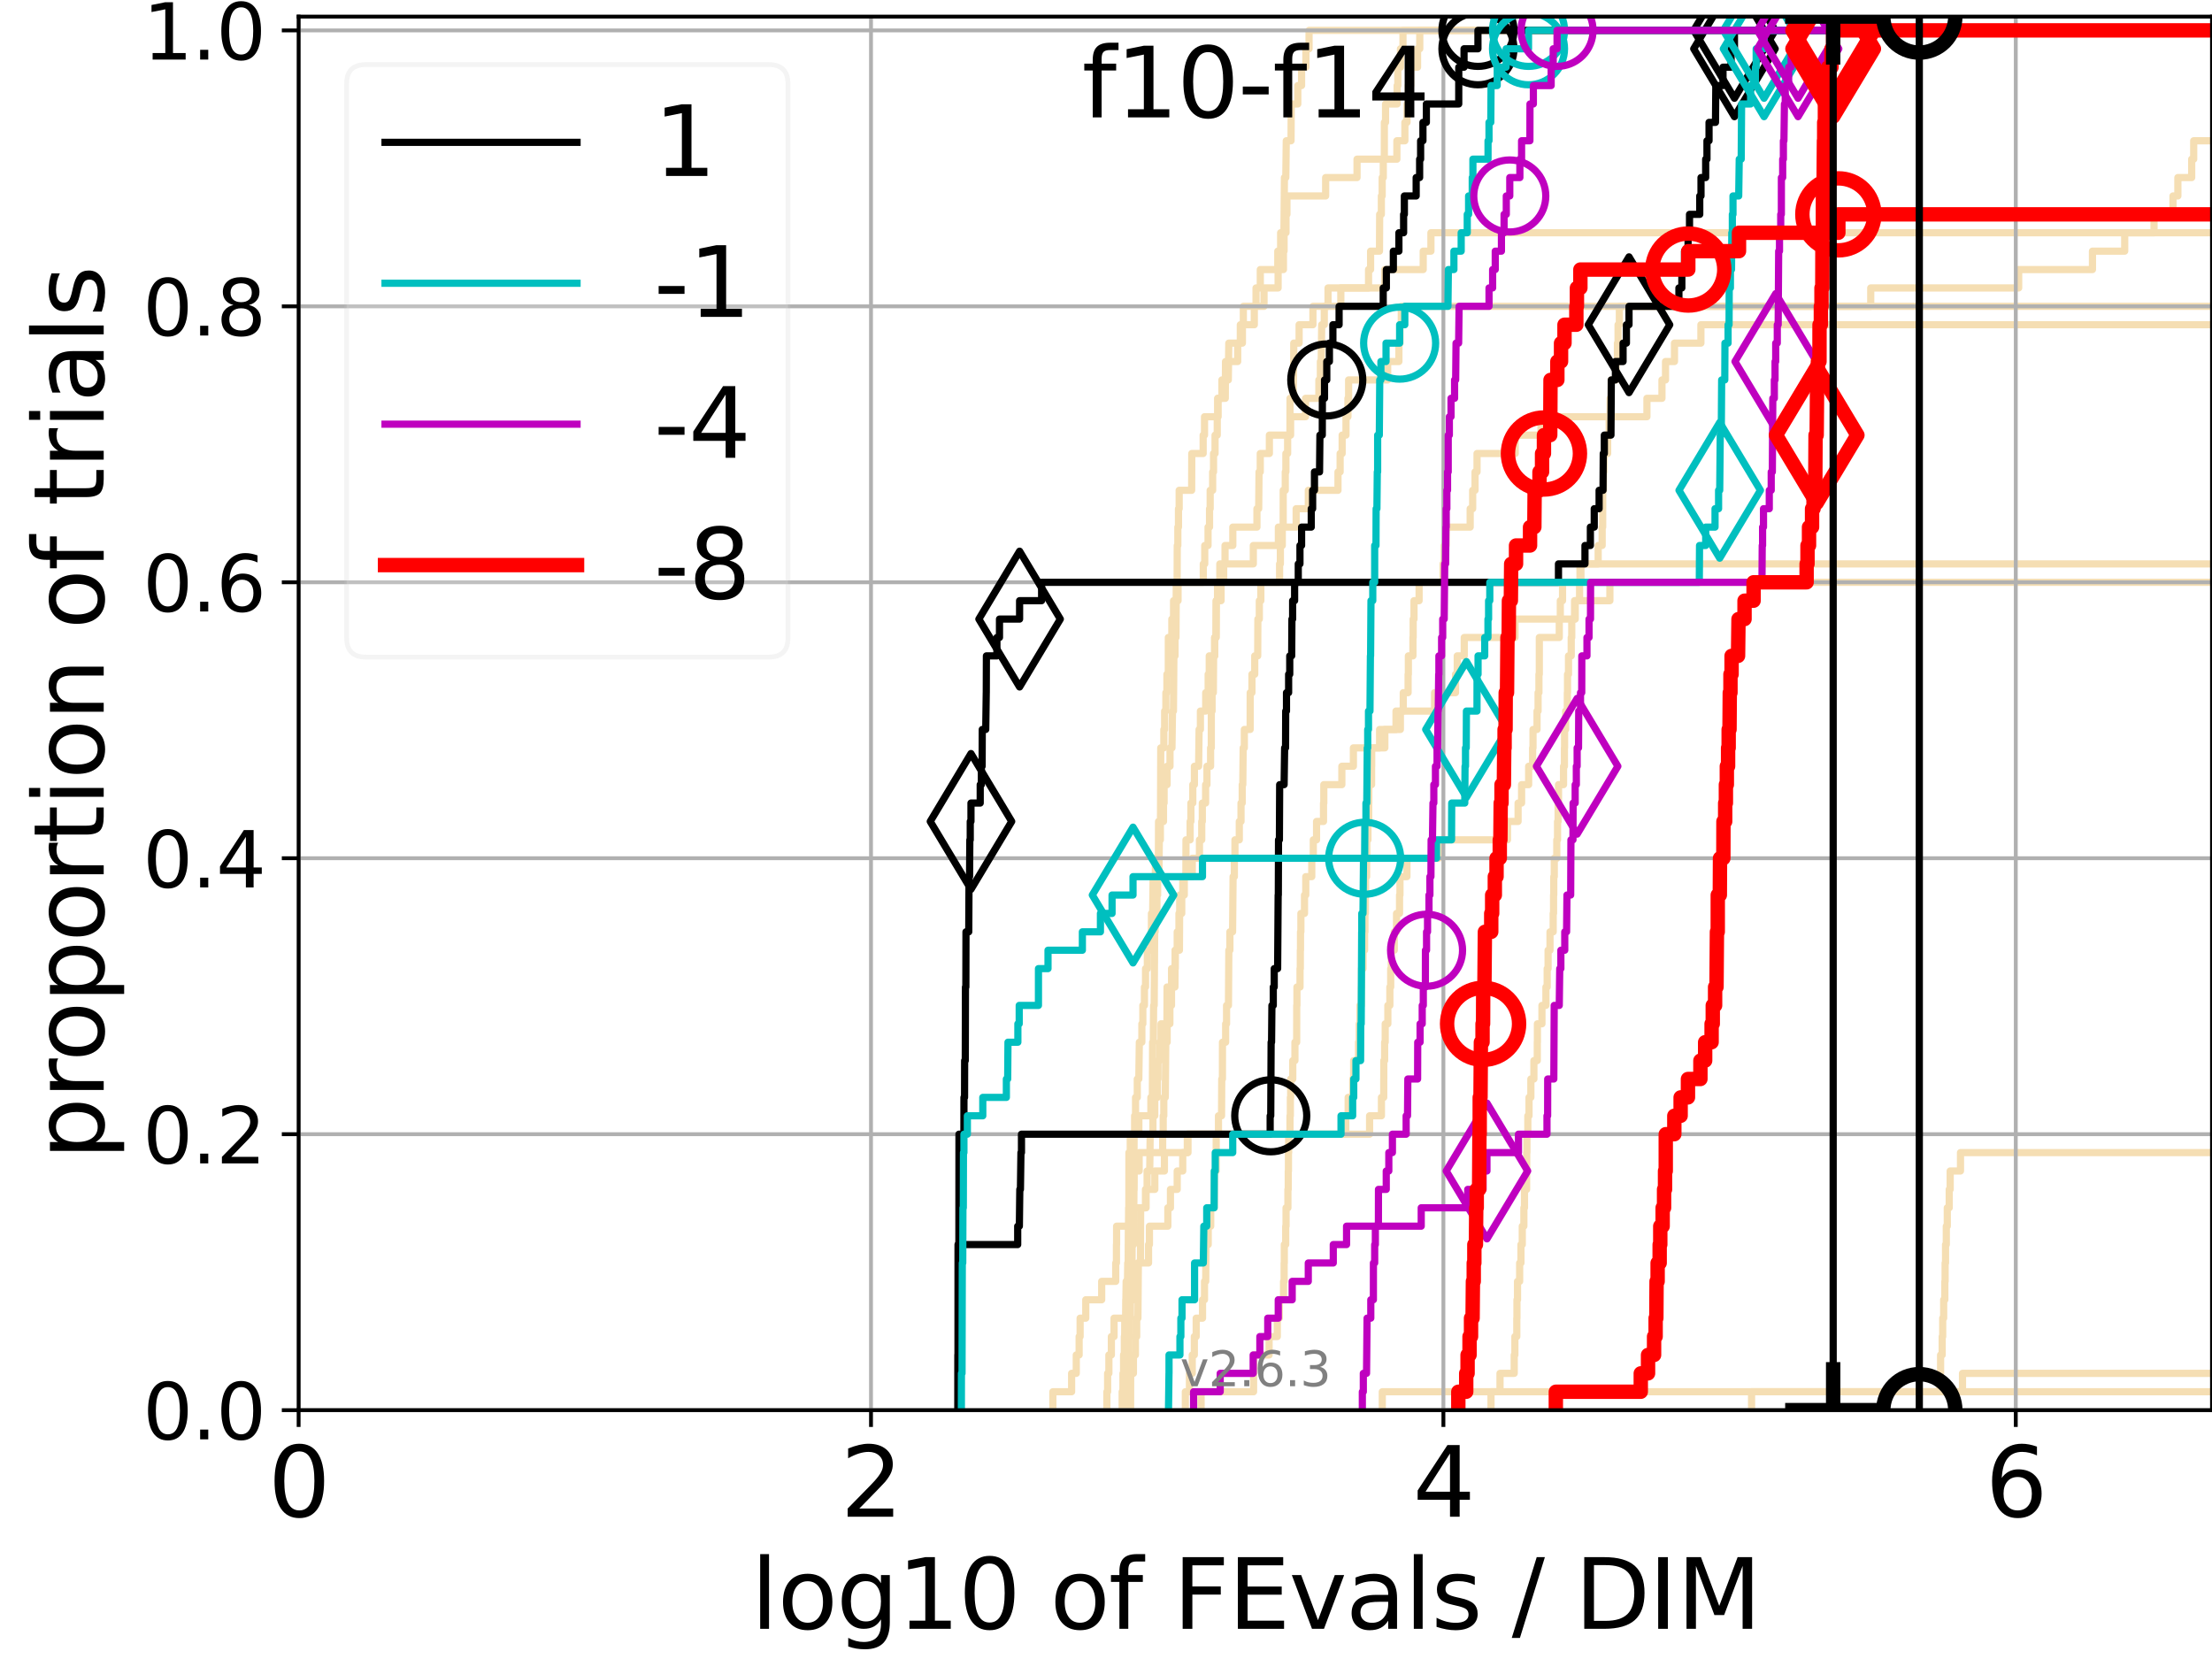 <?xml version="1.0" encoding="utf-8" standalone="no"?>
<!DOCTYPE svg PUBLIC "-//W3C//DTD SVG 1.1//EN"
  "http://www.w3.org/Graphics/SVG/1.1/DTD/svg11.dtd">
<svg xmlns:xlink="http://www.w3.org/1999/xlink" width="460.8pt" height="345.6pt" viewBox="0 0 460.8 345.6" xmlns="http://www.w3.org/2000/svg" version="1.1">
 <defs>
  <style type="text/css">*{stroke-linejoin: round; stroke-linecap: butt}</style>
 </defs>
 <g id="figure_1">
  <g id="patch_1">
   <path d="M 0 345.6 
L 460.8 345.6 
L 460.8 0 
L 0 0 
z
" style="fill: #ffffff"/>
  </g>
  <g id="axes_1">
   <g id="patch_2">
    <path d="M 62.208 293.76 
L 460.8 293.76 
L 460.8 3.456 
L 62.208 3.456 
z
" style="fill: #ffffff"/>
   </g>
   <g id="line2d_1"/>
   <g id="line2d_2"/>
   <g id="line2d_3"/>
   <g id="line2d_4">
    <path d="M 235.524 293.76 
L 235.537 286.095 
L 236.112 286.095 
L 236.112 282.263 
L 236.524 282.263 
L 236.524 278.43 
L 236.796 278.43 
L 236.796 274.598 
L 237.05 274.598 
L 237.143 263.101 
L 237.585 263.101 
L 237.616 251.604 
L 238.623 251.604 
L 238.623 247.771 
L 238.962 247.771 
L 238.962 243.939 
L 239.51 243.939 
L 239.604 236.274 
L 240.176 236.274 
L 240.176 232.442 
L 240.556 232.442 
L 240.556 228.609 
L 241.109 228.609 
L 241.109 224.777 
L 241.235 224.777 
L 241.235 220.944 
L 241.566 220.944 
L 241.566 217.112 
L 241.864 217.112 
L 241.864 213.28 
L 243.095 213.28 
L 243.119 205.615 
L 244.057 205.615 
L 244.057 201.782 
L 244.823 201.782 
L 244.823 197.95 
L 245.696 197.95 
L 245.739 190.285 
L 246.182 190.285 
L 246.182 186.453 
L 246.399 186.453 
L 246.399 182.621 
L 248.373 182.621 
L 248.373 178.788 
L 249.869 178.788 
L 249.869 174.956 
L 250.346 174.956 
L 250.346 171.123 
L 250.467 171.123 
L 250.467 167.291 
L 251.152 167.291 
L 251.152 163.459 
L 251.432 163.459 
L 251.432 159.626 
L 252.186 159.626 
L 252.186 155.794 
L 252.336 155.794 
L 252.341 148.129 
L 252.501 148.129 
L 252.501 144.297 
L 252.762 144.297 
L 252.819 136.632 
L 253.054 136.632 
L 253.054 132.799 
L 253.321 132.799 
L 253.35 125.135 
L 253.635 125.135 
L 253.635 121.302 
L 254.113 121.302 
L 254.113 117.47 
L 255.197 117.47 
L 255.197 113.637 
L 256.818 113.637 
L 256.818 109.805 
L 261.845 109.805 
L 261.845 105.973 
L 262.208 105.973 
L 262.28 98.308 
L 262.535 98.308 
L 262.535 94.475 
L 264.435 94.475 
L 264.435 90.643 
L 268.857 90.643 
L 268.857 86.811 
L 271.969 86.811 
L 271.969 82.978 
L 274.748 82.978 
L 274.748 79.146 
L 275.06 79.146 
L 275.06 75.313 
L 275.234 75.313 
L 275.337 67.649 
L 275.873 67.649 
L 275.873 63.816 
L 276.652 63.816 
L 276.652 59.984 
L 288.471 59.984 
L 288.471 56.151 
L 296.481 56.151 
L 296.481 52.319 
L 298.089 52.319 
L 298.089 48.487 
L 298.089 48.487 
L 460.8 48.487 
L 460.8 48.487 
" clip-path="url(#pf6187909e2)" style="fill: none; stroke: #f5deb3; stroke-width: 1.5; stroke-linecap: square"/>
   </g>
   <g id="line2d_5"/>
   <g id="line2d_6"/>
   <g id="line2d_7">
    <path d="M 234.899 293.76 
L 234.981 282.263 
L 235.125 282.263 
L 235.125 278.43 
L 235.353 278.43 
L 235.353 274.598 
L 235.498 274.598 
L 235.498 270.766 
L 235.685 270.766 
L 235.685 266.933 
L 235.811 266.933 
L 235.839 259.268 
L 236.142 259.268 
L 236.251 243.939 
L 237.307 243.939 
L 237.307 240.106 
L 242.204 240.106 
L 242.204 236.274 
L 242.319 236.274 
L 242.319 232.442 
L 242.443 232.442 
L 242.443 228.609 
L 242.749 228.609 
L 242.858 217.112 
L 243.139 217.112 
L 243.139 213.28 
L 243.707 213.28 
L 243.707 209.447 
L 244.049 209.447 
L 244.049 205.615 
L 244.758 205.615 
L 244.809 197.95 
L 245.238 197.95 
L 245.238 194.118 
L 245.598 194.118 
L 245.598 190.285 
L 245.755 190.285 
L 245.755 186.453 
L 246.708 186.453 
L 246.708 182.621 
L 247.04 182.621 
L 247.066 174.956 
L 247.924 174.956 
L 247.924 171.123 
L 248.085 171.123 
L 248.085 167.291 
L 248.481 167.291 
L 248.481 163.459 
L 248.816 163.459 
L 248.816 159.626 
L 249.694 159.626 
L 249.793 151.961 
L 250.068 151.961 
L 250.068 148.129 
L 251.173 148.129 
L 251.173 144.297 
L 251.683 144.297 
L 251.683 140.464 
L 251.909 140.464 
L 251.909 136.632 
L 253.029 136.632 
L 253.029 132.799 
L 253.333 132.799 
L 253.37 125.135 
L 254.372 125.135 
L 254.372 121.302 
L 254.912 121.302 
L 254.912 117.47 
L 261.088 117.47 
L 261.088 113.637 
L 266.309 113.637 
L 266.309 109.805 
L 270.012 109.805 
L 270.012 105.973 
L 272.552 105.973 
L 272.552 102.14 
L 278.729 102.14 
L 278.729 98.308 
L 279.172 98.308 
L 279.172 94.475 
L 279.594 94.475 
L 279.594 90.643 
L 280.395 90.643 
L 280.395 86.811 
L 280.801 86.811 
L 280.801 82.978 
L 280.94 82.978 
L 280.94 79.146 
L 289.079 79.146 
L 289.079 75.313 
L 291.416 75.313 
L 291.416 71.481 
L 291.646 71.481 
L 291.646 67.649 
L 291.918 67.649 
L 291.918 63.816 
L 389.707 63.816 
L 389.707 59.984 
L 420.527 59.984 
L 420.527 56.151 
L 435.898 56.151 
L 435.898 52.319 
L 442.617 52.319 
L 442.617 48.487 
L 448.722 48.487 
L 448.722 44.654 
L 452.673 44.654 
L 452.673 40.822 
L 453.691 40.822 
L 453.691 36.989 
L 456.569 36.989 
L 456.569 33.157 
L 456.989 33.157 
L 456.989 29.325 
L 461.8 29.325 
L 461.8 29.325 
" clip-path="url(#pf6187909e2)" style="fill: none; stroke: #f5deb3; stroke-width: 1.5; stroke-linecap: square"/>
   </g>
   <g id="line2d_8"/>
   <g id="line2d_9">
    <path d="M 233.766 293.76 
L 233.766 289.928 
L 233.988 289.928 
L 233.988 286.095 
L 234.105 286.095 
L 234.105 282.263 
L 234.223 282.263 
L 234.223 278.43 
L 234.457 278.43 
L 234.457 274.598 
L 234.593 274.598 
L 234.593 270.766 
L 234.836 270.766 
L 234.927 263.101 
L 235.032 263.101 
L 235.117 251.604 
L 235.162 251.604 
L 235.173 240.106 
L 235.455 240.106 
L 235.455 236.274 
L 237.242 236.274 
L 237.242 232.442 
L 239.749 232.442 
L 239.749 228.609 
L 240.061 228.609 
L 240.109 217.112 
L 240.259 217.112 
L 240.32 209.447 
L 240.439 209.447 
L 240.538 194.118 
L 240.628 194.118 
L 240.628 190.285 
L 241.015 190.285 
L 241.015 186.453 
L 241.156 186.453 
L 241.156 182.621 
L 241.42 182.621 
L 241.509 174.956 
L 241.726 174.956 
L 241.726 171.123 
L 242.378 171.123 
L 242.378 167.291 
L 242.503 167.291 
L 242.503 163.459 
L 243.125 163.459 
L 243.125 159.626 
L 243.732 159.626 
L 243.732 155.794 
L 244.146 155.794 
L 244.25 148.129 
L 244.451 148.129 
L 244.544 136.632 
L 244.782 136.632 
L 244.782 132.799 
L 244.98 132.799 
L 245.042 121.302 
L 245.216 121.302 
L 245.245 113.637 
L 245.366 113.637 
L 245.366 109.805 
L 245.499 109.805 
L 245.499 105.973 
L 245.641 105.973 
L 245.641 102.14 
L 248.244 102.14 
L 248.27 94.475 
L 250.639 94.475 
L 250.639 90.643 
L 250.924 90.643 
L 250.924 86.811 
L 253.657 86.811 
L 253.657 82.978 
L 255.25 82.978 
L 255.3 75.313 
L 257.834 75.313 
L 257.834 71.481 
L 258.815 71.481 
L 258.815 67.649 
L 261.295 67.649 
L 261.295 63.816 
L 263.32 63.816 
L 263.32 59.984 
L 266.256 59.984 
L 266.256 56.151 
L 267.363 56.151 
L 267.363 52.319 
L 267.495 52.319 
L 267.495 48.487 
L 267.899 48.487 
L 267.899 44.654 
L 268.093 44.654 
L 268.093 40.822 
L 276.158 40.822 
L 276.158 36.989 
L 282.694 36.989 
L 282.694 33.157 
L 290.997 33.157 
L 290.997 29.325 
L 292.662 29.325 
L 292.662 25.492 
L 293.109 25.492 
L 293.109 21.66 
L 293.36 21.66 
L 293.36 17.827 
L 293.881 17.827 
L 293.881 13.995 
L 295.304 13.995 
L 295.304 10.163 
L 295.762 10.163 
L 295.762 6.33 
L 295.762 6.33 
L 460.8 6.33 
L 460.8 6.33 
" clip-path="url(#pf6187909e2)" style="fill: none; stroke: #f5deb3; stroke-width: 1.5; stroke-linecap: square"/>
   </g>
   <g id="line2d_10"/>
   <g id="line2d_11">
    <path d="M 364.884 293.76 
L 364.884 289.928 
L 404.129 289.928 
L 404.129 286.095 
L 404.261 286.095 
L 404.261 282.263 
L 404.59 282.263 
L 404.59 278.43 
L 404.7 278.43 
L 404.7 274.598 
L 404.902 274.598 
L 404.902 270.766 
L 405.143 270.766 
L 405.143 266.933 
L 405.204 266.933 
L 405.204 263.101 
L 405.291 263.101 
L 405.291 259.268 
L 405.45 259.268 
L 405.45 255.436 
L 405.655 255.436 
L 405.655 251.604 
L 406.06 251.604 
L 406.06 247.771 
L 406.26 247.771 
L 406.26 243.939 
L 408.405 243.939 
L 408.405 240.106 
L 408.405 240.106 
L 408.405 240.106 
L 460.8 240.106 
" clip-path="url(#pf6187909e2)" style="fill: none; stroke: #f5deb3; stroke-width: 1.5; stroke-linecap: square"/>
   </g>
   <g id="line2d_12">
    <path d="M 287.957 293.76 
L 287.957 289.928 
L 287.957 289.928 
L 287.957 289.928 
L 460.8 289.928 
" clip-path="url(#pf6187909e2)" style="fill: none; stroke: #f5deb3; stroke-width: 1.5; stroke-linecap: square"/>
   </g>
   <g id="line2d_13"/>
   <g id="line2d_14"/>
   <g id="line2d_15"/>
   <g id="line2d_16">
    <path d="M 406.944 293.76 
L 406.944 289.928 
L 408.823 289.928 
L 408.823 286.095 
L 408.823 286.095 
L 408.823 286.095 
L 460.8 286.095 
" clip-path="url(#pf6187909e2)" style="fill: none; stroke: #f5deb3; stroke-width: 1.5; stroke-linecap: square"/>
   </g>
   <g id="line2d_17">
    <path d="M 310.603 293.76 
L 310.603 289.928 
L 312.48 289.928 
L 312.48 286.095 
L 315.441 286.095 
L 315.441 282.263 
L 315.578 282.263 
L 315.578 278.43 
L 315.976 278.43 
L 315.976 274.598 
L 316.01 274.598 
L 316.01 270.766 
L 316.127 270.766 
L 316.127 266.933 
L 316.571 266.933 
L 316.571 263.101 
L 316.842 263.101 
L 316.842 259.268 
L 317.116 259.268 
L 317.116 255.436 
L 317.45 255.436 
L 317.45 251.604 
L 317.58 251.604 
L 317.58 247.771 
L 318.025 247.771 
L 318.025 243.939 
L 318.047 243.939 
L 318.047 240.106 
L 318.087 240.106 
L 318.087 236.274 
L 318.277 236.274 
L 318.277 232.442 
L 318.524 232.442 
L 318.524 228.609 
L 318.907 228.609 
L 318.907 224.777 
L 319.541 224.777 
L 319.541 220.944 
L 320.243 220.944 
L 320.243 217.112 
L 320.268 217.112 
L 320.268 213.28 
L 321.216 213.28 
L 321.216 209.447 
L 322.044 209.447 
L 322.044 205.615 
L 322.306 205.615 
L 322.306 201.782 
L 322.495 201.782 
L 322.495 197.95 
L 322.895 197.95 
L 322.895 194.118 
L 323.557 194.118 
L 323.557 190.285 
L 323.634 190.285 
L 323.634 186.453 
L 323.678 186.453 
L 323.678 182.621 
L 323.785 182.621 
L 323.785 178.788 
L 324.306 178.788 
L 324.306 174.956 
L 324.465 174.956 
L 324.465 171.123 
L 324.582 171.123 
L 324.582 167.291 
L 324.667 167.291 
L 324.667 163.459 
L 325.714 163.459 
L 325.714 159.626 
L 325.898 159.626 
L 325.898 155.794 
L 325.929 155.794 
L 325.929 151.961 
L 326.147 151.961 
L 326.147 148.129 
L 326.507 148.129 
L 326.507 144.297 
L 326.544 144.297 
L 326.544 140.464 
L 326.748 140.464 
L 326.748 136.632 
L 327.315 136.632 
L 327.315 132.799 
L 327.425 132.799 
L 327.425 128.967 
L 328.009 128.967 
L 328.009 125.135 
L 329.053 125.135 
L 329.053 121.302 
L 329.339 121.302 
L 329.339 117.47 
L 332.927 117.47 
L 332.927 113.637 
L 333.761 113.637 
L 333.761 109.805 
L 333.869 109.805 
L 333.869 105.973 
L 333.874 105.973 
L 333.874 102.14 
L 334.039 102.14 
L 334.039 98.308 
L 334.132 98.308 
L 334.132 94.475 
L 334.901 94.475 
L 334.901 90.643 
L 335.215 90.643 
L 335.215 86.811 
L 335.414 86.811 
L 335.414 82.978 
L 335.632 82.978 
L 335.632 79.146 
L 336.663 79.146 
L 336.663 75.313 
L 336.94 75.313 
L 336.94 71.481 
L 337.072 71.481 
L 337.072 67.649 
L 337.343 67.649 
L 337.343 63.816 
L 337.343 63.816 
L 337.343 63.816 
L 460.8 63.816 
" clip-path="url(#pf6187909e2)" style="fill: none; stroke: #f5deb3; stroke-width: 1.5; stroke-linecap: square"/>
   </g>
   <g id="line2d_18">
    <path d="M 219.331 293.76 
L 219.331 289.928 
L 223.238 289.928 
L 223.238 286.095 
L 224.207 286.095 
L 224.207 282.263 
L 224.803 282.263 
L 224.803 278.43 
L 225.009 278.43 
L 225.009 274.598 
L 226.185 274.598 
L 226.185 270.766 
L 229.501 270.766 
L 229.501 266.933 
L 232.424 266.933 
L 232.424 263.101 
L 232.575 263.101 
L 232.575 259.268 
L 232.609 259.268 
L 232.609 255.436 
L 235.778 255.436 
L 235.778 251.604 
L 238.748 251.604 
L 238.748 247.771 
L 240.571 247.771 
L 240.571 243.939 
L 242.57 243.939 
L 242.57 240.106 
L 247.482 240.106 
L 247.482 236.274 
L 280.348 236.274 
L 280.348 232.442 
L 280.846 232.442 
L 280.846 228.609 
L 281.809 228.609 
L 281.809 224.777 
L 281.99 224.777 
L 281.99 220.944 
L 282.999 220.944 
L 282.999 217.112 
L 283.146 217.112 
L 283.146 213.28 
L 283.291 213.28 
L 283.291 209.447 
L 283.591 209.447 
L 283.591 205.615 
L 283.628 205.615 
L 283.628 201.782 
L 283.955 201.782 
L 283.955 197.95 
L 284.265 197.95 
L 284.265 194.118 
L 284.345 194.118 
L 284.345 190.285 
L 284.437 190.285 
L 284.437 186.453 
L 284.47 186.453 
L 284.47 182.621 
L 284.693 182.621 
L 284.693 178.788 
L 284.736 178.788 
L 284.736 174.956 
L 284.967 174.956 
L 284.967 171.123 
L 285.127 171.123 
L 285.127 167.291 
L 285.144 167.291 
L 285.144 163.459 
L 285.728 163.459 
L 285.728 159.626 
L 285.747 159.626 
L 285.747 155.794 
L 288.486 155.794 
L 288.486 151.961 
L 291.725 151.961 
L 291.725 148.129 
L 298.852 148.129 
L 298.852 144.297 
L 303.212 144.297 
L 303.212 140.464 
L 303.571 140.464 
L 303.571 136.632 
L 305.031 136.632 
L 305.031 132.799 
L 315.603 132.799 
L 315.603 128.967 
L 328.153 128.967 
L 328.153 125.135 
L 335.369 125.135 
L 335.369 121.302 
L 335.369 121.302 
L 335.369 121.302 
L 460.8 121.302 
" clip-path="url(#pf6187909e2)" style="fill: none; stroke: #f5deb3; stroke-width: 1.5; stroke-linecap: square"/>
   </g>
   <g id="line2d_19"/>
   <g id="line2d_20"/>
   <g id="line2d_21"/>
   <g id="line2d_22"/>
   <g id="line2d_23"/>
   <g id="line2d_24">
    <path d="M 246.928 293.76 
L 246.928 289.928 
L 247.783 289.928 
L 247.783 286.095 
L 248.365 286.095 
L 248.365 282.263 
L 248.802 282.263 
L 248.802 278.43 
L 249.187 278.43 
L 249.187 274.598 
L 250.508 274.598 
L 250.508 270.766 
L 250.921 270.766 
L 250.921 266.933 
L 251.175 266.933 
L 251.216 259.268 
L 251.693 259.268 
L 251.693 255.436 
L 252.216 255.436 
L 252.216 251.604 
L 252.963 251.604 
L 252.996 243.939 
L 253.349 243.939 
L 253.359 236.274 
L 253.826 236.274 
L 253.826 232.442 
L 254.472 232.442 
L 254.512 224.777 
L 254.654 224.777 
L 254.664 217.112 
L 255.324 217.112 
L 255.324 213.28 
L 255.516 213.28 
L 255.516 209.447 
L 255.91 209.447 
L 255.988 197.95 
L 256.208 197.95 
L 256.208 194.118 
L 256.77 194.118 
L 256.874 182.621 
L 257.141 182.621 
L 257.141 178.788 
L 257.264 178.788 
L 257.264 174.956 
L 258.168 174.956 
L 258.168 171.123 
L 258.526 171.123 
L 258.526 167.291 
L 258.776 167.291 
L 258.776 163.459 
L 258.896 163.459 
L 258.976 155.794 
L 259.219 155.794 
L 259.219 151.961 
L 260.431 151.961 
L 260.44 144.297 
L 260.804 144.297 
L 260.804 140.464 
L 261.385 140.464 
L 261.385 136.632 
L 262.002 136.632 
L 262.04 128.967 
L 262.339 128.967 
L 262.339 125.135 
L 262.658 125.135 
L 262.658 121.302 
L 266.561 121.302 
L 266.561 117.47 
L 266.724 117.47 
L 266.724 113.637 
L 267.124 113.637 
L 267.124 109.805 
L 267.309 109.805 
L 267.317 102.14 
L 267.744 102.14 
L 267.744 98.308 
L 267.875 98.308 
L 267.875 94.475 
L 268.238 94.475 
L 268.238 90.643 
L 268.718 90.643 
L 268.738 82.978 
L 269.396 82.978 
L 269.495 75.313 
L 269.513 75.313 
L 269.513 71.481 
L 270.63 71.481 
L 270.63 67.649 
L 273.505 67.649 
L 273.505 63.816 
L 279.318 63.816 
L 279.318 59.984 
L 285.094 59.984 
L 285.094 56.151 
L 285.52 56.151 
L 285.52 52.319 
L 287.371 52.319 
L 287.41 44.654 
L 287.762 44.654 
L 287.762 40.822 
L 287.932 40.822 
L 287.932 36.989 
L 288.165 36.989 
L 288.165 33.157 
L 288.382 33.157 
L 288.39 25.492 
L 288.635 25.492 
L 288.635 21.66 
L 291.045 21.66 
L 291.045 17.827 
L 291.192 17.827 
L 291.192 13.995 
L 291.745 13.995 
L 291.745 10.163 
L 292.265 10.163 
L 292.265 6.33 
L 292.265 6.33 
L 460.8 6.33 
L 460.8 6.33 
" clip-path="url(#pf6187909e2)" style="fill: none; stroke: #f5deb3; stroke-width: 1.5; stroke-linecap: square"/>
   </g>
   <g id="line2d_25"/>
   <g id="line2d_26">
    <path d="M 250.211 293.76 
L 250.211 289.928 
L 261.143 289.928 
L 261.143 286.095 
L 261.198 286.095 
L 261.198 282.263 
L 264.374 282.263 
L 264.374 278.43 
L 266.086 278.43 
L 266.086 274.598 
L 266.503 274.598 
L 266.503 270.766 
L 267.387 270.766 
L 267.387 266.933 
L 267.51 266.933 
L 267.51 263.101 
L 267.544 263.101 
L 267.544 259.268 
L 267.837 259.268 
L 267.837 255.436 
L 267.909 255.436 
L 267.909 251.604 
L 268.296 251.604 
L 268.296 247.771 
L 268.365 247.771 
L 268.365 243.939 
L 268.407 243.939 
L 268.407 240.106 
L 268.452 240.106 
L 268.452 236.274 
L 268.727 236.274 
L 268.727 232.442 
L 268.804 232.442 
L 268.804 228.609 
L 268.873 228.609 
L 268.873 224.777 
L 269.307 224.777 
L 269.307 220.944 
L 269.758 220.944 
L 269.758 217.112 
L 270.124 217.112 
L 270.124 213.28 
L 270.13 213.28 
L 270.13 209.447 
L 270.177 209.447 
L 270.177 205.615 
L 270.819 205.615 
L 270.819 201.782 
L 270.882 201.782 
L 270.882 197.95 
L 270.918 197.95 
L 270.918 194.118 
L 271 194.118 
L 271 190.285 
L 271.751 190.285 
L 271.751 186.453 
L 272.015 186.453 
L 272.015 182.621 
L 273.268 182.621 
L 273.268 178.788 
L 273.585 178.788 
L 273.585 174.956 
L 274.263 174.956 
L 274.263 171.123 
L 275.713 171.123 
L 275.713 167.291 
L 275.774 167.291 
L 275.774 163.459 
L 279.533 163.459 
L 279.533 159.626 
L 281.939 159.626 
L 281.939 155.794 
L 287.395 155.794 
L 287.395 151.961 
L 290.815 151.961 
L 290.815 148.129 
L 292.325 148.129 
L 292.325 144.297 
L 293.334 144.297 
L 293.334 140.464 
L 293.389 140.464 
L 293.389 136.632 
L 294.338 136.632 
L 294.338 132.799 
L 294.391 132.799 
L 294.391 128.967 
L 294.564 128.967 
L 294.564 125.135 
L 295.626 125.135 
L 295.626 121.302 
L 300.603 121.302 
L 300.603 117.47 
L 300.865 117.47 
L 300.865 113.637 
L 301.246 113.637 
L 301.246 109.805 
L 306.264 109.805 
L 306.264 105.973 
L 306.782 105.973 
L 306.782 102.14 
L 307.281 102.14 
L 307.281 98.308 
L 307.693 98.308 
L 307.693 94.475 
L 315.651 94.475 
L 315.651 90.643 
L 321.01 90.643 
L 321.01 86.811 
L 343.086 86.811 
L 343.086 82.978 
L 346.217 82.978 
L 346.217 79.146 
L 346.959 79.146 
L 346.959 75.313 
L 348.824 75.313 
L 348.824 71.481 
L 354.331 71.481 
L 354.331 67.649 
L 354.331 67.649 
L 354.331 67.649 
L 460.8 67.649 
" clip-path="url(#pf6187909e2)" style="fill: none; stroke: #f5deb3; stroke-width: 1.5; stroke-linecap: square"/>
   </g>
   <g id="line2d_27">
    <path d="M 230.581 293.76 
L 230.581 289.928 
L 230.738 289.928 
L 230.738 286.095 
L 231.002 286.095 
L 231.002 282.263 
L 231.52 282.263 
L 231.52 278.43 
L 232.078 278.43 
L 232.078 274.598 
L 234.726 274.598 
L 234.726 270.766 
L 236.117 270.766 
L 236.117 266.933 
L 237.013 266.933 
L 237.013 263.101 
L 239.265 263.101 
L 239.265 259.268 
L 239.45 259.268 
L 239.45 255.436 
L 243.283 255.436 
L 243.283 251.604 
L 243.827 251.604 
L 243.827 247.771 
L 245.234 247.771 
L 245.234 243.939 
L 246.384 243.939 
L 246.384 240.106 
L 247.34 240.106 
L 247.34 236.274 
L 285.31 236.274 
L 285.31 232.442 
L 287.778 232.442 
L 287.778 228.609 
L 288.259 228.609 
L 288.259 224.777 
L 288.27 224.777 
L 288.27 220.944 
L 288.444 220.944 
L 288.444 217.112 
L 288.565 217.112 
L 288.565 213.28 
L 289.116 213.28 
L 289.116 209.447 
L 289.534 209.447 
L 289.534 205.615 
L 289.709 205.615 
L 289.709 201.782 
L 289.832 201.782 
L 289.832 197.95 
L 290.451 197.95 
L 290.451 194.118 
L 290.925 194.118 
L 290.925 190.285 
L 291.549 190.285 
L 291.549 186.453 
L 291.639 186.453 
L 291.639 182.621 
L 293.086 182.621 
L 293.086 178.788 
L 299.709 178.788 
L 299.709 174.956 
L 314.037 174.956 
L 314.037 171.123 
L 316.244 171.123 
L 316.244 167.291 
L 316.976 167.291 
L 316.976 163.459 
L 318.445 163.459 
L 318.445 159.626 
L 319.272 159.626 
L 319.272 155.794 
L 319.357 155.794 
L 319.357 151.961 
L 320.191 151.961 
L 320.191 148.129 
L 320.411 148.129 
L 320.411 144.297 
L 320.587 144.297 
L 320.587 140.464 
L 320.667 140.464 
L 320.667 136.632 
L 320.669 136.632 
L 320.669 132.799 
L 324.823 132.799 
L 324.823 128.967 
L 325.041 128.967 
L 325.041 125.135 
L 325.505 125.135 
L 325.505 121.302 
L 329.141 121.302 
L 329.141 117.47 
L 329.141 117.47 
L 329.141 117.47 
L 460.8 117.47 
" clip-path="url(#pf6187909e2)" style="fill: none; stroke: #f5deb3; stroke-width: 1.5; stroke-linecap: square"/>
   </g>
   <g id="line2d_28">
    <path d="M 233.925 293.76 
L 233.971 286.095 
L 234.061 286.095 
L 234.061 282.263 
L 234.275 282.263 
L 234.312 274.598 
L 234.495 274.598 
L 234.597 266.933 
L 235.022 266.933 
L 235.1 259.268 
L 235.134 259.268 
L 235.134 255.436 
L 235.601 255.436 
L 235.601 251.604 
L 235.849 251.604 
L 235.849 247.771 
L 236.204 247.771 
L 236.254 236.274 
L 236.359 236.274 
L 236.359 232.442 
L 236.557 232.442 
L 236.557 228.609 
L 236.918 228.609 
L 236.918 224.777 
L 237.236 224.777 
L 237.343 217.112 
L 237.869 217.112 
L 237.869 213.28 
L 238.074 213.28 
L 238.074 209.447 
L 238.407 209.447 
L 238.407 205.615 
L 238.637 205.615 
L 238.637 201.782 
L 239.016 201.782 
L 239.016 197.95 
L 239.844 197.95 
L 239.871 190.285 
L 240.122 190.285 
L 240.215 182.621 
L 240.682 182.621 
L 240.682 178.788 
L 241.319 178.788 
L 241.347 171.123 
L 241.754 171.123 
L 241.807 155.794 
L 242.45 155.794 
L 242.45 151.961 
L 242.614 151.961 
L 242.614 148.129 
L 242.873 148.129 
L 242.873 144.297 
L 243.087 144.297 
L 243.087 140.464 
L 243.375 140.464 
L 243.383 132.799 
L 244.116 132.799 
L 244.116 128.967 
L 244.474 128.967 
L 244.474 125.135 
L 245.411 125.135 
L 245.411 121.302 
L 250.667 121.302 
L 250.667 117.47 
L 250.97 117.47 
L 250.97 113.637 
L 251.657 113.637 
L 251.657 109.805 
L 251.969 109.805 
L 251.969 105.973 
L 252.1 105.973 
L 252.1 102.14 
L 252.619 102.14 
L 252.619 98.308 
L 252.803 98.308 
L 252.803 94.475 
L 253.119 94.475 
L 253.119 90.643 
L 253.574 90.643 
L 253.574 86.811 
L 253.748 86.811 
L 253.748 82.978 
L 254.546 82.978 
L 254.546 79.146 
L 255.88 79.146 
L 255.98 71.481 
L 258.383 71.481 
L 258.383 67.649 
L 259.011 67.649 
L 259.011 63.816 
L 261.656 63.816 
L 261.656 59.984 
L 262.543 59.984 
L 262.543 56.151 
L 266.186 56.151 
L 266.186 52.319 
L 266.778 52.319 
L 266.778 48.487 
L 267.467 48.487 
L 267.571 36.989 
L 267.857 36.989 
L 267.954 29.325 
L 268.948 29.325 
L 268.987 21.66 
L 270.355 21.66 
L 270.355 17.827 
L 271.143 17.827 
L 271.143 13.995 
L 272.043 13.995 
L 272.043 10.163 
L 272.698 10.163 
L 272.698 6.33 
L 272.698 6.33 
L 460.8 6.33 
L 460.8 6.33 
" clip-path="url(#pf6187909e2)" style="fill: none; stroke: #f5deb3; stroke-width: 1.5; stroke-linecap: square"/>
   </g>
   <g id="line2d_29"/>
   <g id="line2d_30"/>
   <g id="matplotlib.axis_1">
    <g id="xtick_1">
     <g id="line2d_31">
      <path d="M 62.208 293.76 
L 62.208 3.456 
" clip-path="url(#pf6187909e2)" style="fill: none; stroke: #b0b0b0; stroke-width: 0.8; stroke-linecap: square"/>
     </g>
     <g id="line2d_32">
      <defs>
       <path id="m46cc58e6fb" d="M 0 0 
L 0 3.5 
" style="stroke: #000000; stroke-width: 0.8"/>
      </defs>
      <g>
       <use xlink:href="#m46cc58e6fb" x="62.208" y="293.76" style="stroke: #000000; stroke-width: 0.8"/>
      </g>
     </g>
     <g id="text_1">
      <!-- 0 -->
      <g transform="translate(55.846 315.957)scale(0.2 -0.2)">
       <defs>
        <path id="DejaVuSans-30" d="M 2034 4250 
Q 1547 4250 1301 3770 
Q 1056 3291 1056 2328 
Q 1056 1369 1301 889 
Q 1547 409 2034 409 
Q 2525 409 2770 889 
Q 3016 1369 3016 2328 
Q 3016 3291 2770 3770 
Q 2525 4250 2034 4250 
z
M 2034 4750 
Q 2819 4750 3233 4129 
Q 3647 3509 3647 2328 
Q 3647 1150 3233 529 
Q 2819 -91 2034 -91 
Q 1250 -91 836 529 
Q 422 1150 422 2328 
Q 422 3509 836 4129 
Q 1250 4750 2034 4750 
z
" transform="scale(0.016)"/>
       </defs>
       <use xlink:href="#DejaVuSans-30"/>
      </g>
     </g>
    </g>
    <g id="xtick_2">
     <g id="line2d_33">
      <path d="M 181.447 293.76 
L 181.447 3.456 
" clip-path="url(#pf6187909e2)" style="fill: none; stroke: #b0b0b0; stroke-width: 0.8; stroke-linecap: square"/>
     </g>
     <g id="line2d_34">
      <g>
       <use xlink:href="#m46cc58e6fb" x="181.447" y="293.76" style="stroke: #000000; stroke-width: 0.8"/>
      </g>
     </g>
     <g id="text_2">
      <!-- 2 -->
      <g transform="translate(175.084 315.957)scale(0.2 -0.2)">
       <defs>
        <path id="DejaVuSans-32" d="M 1228 531 
L 3431 531 
L 3431 0 
L 469 0 
L 469 531 
Q 828 903 1448 1529 
Q 2069 2156 2228 2338 
Q 2531 2678 2651 2914 
Q 2772 3150 2772 3378 
Q 2772 3750 2511 3984 
Q 2250 4219 1831 4219 
Q 1534 4219 1204 4116 
Q 875 4013 500 3803 
L 500 4441 
Q 881 4594 1212 4672 
Q 1544 4750 1819 4750 
Q 2544 4750 2975 4387 
Q 3406 4025 3406 3419 
Q 3406 3131 3298 2873 
Q 3191 2616 2906 2266 
Q 2828 2175 2409 1742 
Q 1991 1309 1228 531 
z
" transform="scale(0.016)"/>
       </defs>
       <use xlink:href="#DejaVuSans-32"/>
      </g>
     </g>
    </g>
    <g id="xtick_3">
     <g id="line2d_35">
      <path d="M 300.686 293.76 
L 300.686 3.456 
" clip-path="url(#pf6187909e2)" style="fill: none; stroke: #b0b0b0; stroke-width: 0.8; stroke-linecap: square"/>
     </g>
     <g id="line2d_36">
      <g>
       <use xlink:href="#m46cc58e6fb" x="300.686" y="293.76" style="stroke: #000000; stroke-width: 0.8"/>
      </g>
     </g>
     <g id="text_3">
      <!-- 4 -->
      <g transform="translate(294.323 315.957)scale(0.2 -0.2)">
       <defs>
        <path id="DejaVuSans-34" d="M 2419 4116 
L 825 1625 
L 2419 1625 
L 2419 4116 
z
M 2253 4666 
L 3047 4666 
L 3047 1625 
L 3713 1625 
L 3713 1100 
L 3047 1100 
L 3047 0 
L 2419 0 
L 2419 1100 
L 313 1100 
L 313 1709 
L 2253 4666 
z
" transform="scale(0.016)"/>
       </defs>
       <use xlink:href="#DejaVuSans-34"/>
      </g>
     </g>
    </g>
    <g id="xtick_4">
     <g id="line2d_37">
      <path d="M 419.925 293.76 
L 419.925 3.456 
" clip-path="url(#pf6187909e2)" style="fill: none; stroke: #b0b0b0; stroke-width: 0.8; stroke-linecap: square"/>
     </g>
     <g id="line2d_38">
      <g>
       <use xlink:href="#m46cc58e6fb" x="419.925" y="293.76" style="stroke: #000000; stroke-width: 0.8"/>
      </g>
     </g>
     <g id="text_4">
      <!-- 6 -->
      <g transform="translate(413.562 315.957)scale(0.2 -0.2)">
       <defs>
        <path id="DejaVuSans-36" d="M 2113 2584 
Q 1688 2584 1439 2293 
Q 1191 2003 1191 1497 
Q 1191 994 1439 701 
Q 1688 409 2113 409 
Q 2538 409 2786 701 
Q 3034 994 3034 1497 
Q 3034 2003 2786 2293 
Q 2538 2584 2113 2584 
z
M 3366 4563 
L 3366 3988 
Q 3128 4100 2886 4159 
Q 2644 4219 2406 4219 
Q 1781 4219 1451 3797 
Q 1122 3375 1075 2522 
Q 1259 2794 1537 2939 
Q 1816 3084 2150 3084 
Q 2853 3084 3261 2657 
Q 3669 2231 3669 1497 
Q 3669 778 3244 343 
Q 2819 -91 2113 -91 
Q 1303 -91 875 529 
Q 447 1150 447 2328 
Q 447 3434 972 4092 
Q 1497 4750 2381 4750 
Q 2619 4750 2861 4703 
Q 3103 4656 3366 4563 
z
" transform="scale(0.016)"/>
       </defs>
       <use xlink:href="#DejaVuSans-36"/>
      </g>
     </g>
    </g>
    <g id="text_5">
     <!-- log10 of FEvals / DIM -->
     <g transform="translate(156.431 339.313)scale(0.2 -0.2)">
      <defs>
       <path id="DejaVuSans-6c" d="M 603 4863 
L 1178 4863 
L 1178 0 
L 603 0 
L 603 4863 
z
" transform="scale(0.016)"/>
       <path id="DejaVuSans-6f" d="M 1959 3097 
Q 1497 3097 1228 2736 
Q 959 2375 959 1747 
Q 959 1119 1226 758 
Q 1494 397 1959 397 
Q 2419 397 2687 759 
Q 2956 1122 2956 1747 
Q 2956 2369 2687 2733 
Q 2419 3097 1959 3097 
z
M 1959 3584 
Q 2709 3584 3137 3096 
Q 3566 2609 3566 1747 
Q 3566 888 3137 398 
Q 2709 -91 1959 -91 
Q 1206 -91 779 398 
Q 353 888 353 1747 
Q 353 2609 779 3096 
Q 1206 3584 1959 3584 
z
" transform="scale(0.016)"/>
       <path id="DejaVuSans-67" d="M 2906 1791 
Q 2906 2416 2648 2759 
Q 2391 3103 1925 3103 
Q 1463 3103 1205 2759 
Q 947 2416 947 1791 
Q 947 1169 1205 825 
Q 1463 481 1925 481 
Q 2391 481 2648 825 
Q 2906 1169 2906 1791 
z
M 3481 434 
Q 3481 -459 3084 -895 
Q 2688 -1331 1869 -1331 
Q 1566 -1331 1297 -1286 
Q 1028 -1241 775 -1147 
L 775 -588 
Q 1028 -725 1275 -790 
Q 1522 -856 1778 -856 
Q 2344 -856 2625 -561 
Q 2906 -266 2906 331 
L 2906 616 
Q 2728 306 2450 153 
Q 2172 0 1784 0 
Q 1141 0 747 490 
Q 353 981 353 1791 
Q 353 2603 747 3093 
Q 1141 3584 1784 3584 
Q 2172 3584 2450 3431 
Q 2728 3278 2906 2969 
L 2906 3500 
L 3481 3500 
L 3481 434 
z
" transform="scale(0.016)"/>
       <path id="DejaVuSans-31" d="M 794 531 
L 1825 531 
L 1825 4091 
L 703 3866 
L 703 4441 
L 1819 4666 
L 2450 4666 
L 2450 531 
L 3481 531 
L 3481 0 
L 794 0 
L 794 531 
z
" transform="scale(0.016)"/>
       <path id="DejaVuSans-20" transform="scale(0.016)"/>
       <path id="DejaVuSans-66" d="M 2375 4863 
L 2375 4384 
L 1825 4384 
Q 1516 4384 1395 4259 
Q 1275 4134 1275 3809 
L 1275 3500 
L 2222 3500 
L 2222 3053 
L 1275 3053 
L 1275 0 
L 697 0 
L 697 3053 
L 147 3053 
L 147 3500 
L 697 3500 
L 697 3744 
Q 697 4328 969 4595 
Q 1241 4863 1831 4863 
L 2375 4863 
z
" transform="scale(0.016)"/>
       <path id="DejaVuSans-46" d="M 628 4666 
L 3309 4666 
L 3309 4134 
L 1259 4134 
L 1259 2759 
L 3109 2759 
L 3109 2228 
L 1259 2228 
L 1259 0 
L 628 0 
L 628 4666 
z
" transform="scale(0.016)"/>
       <path id="DejaVuSans-45" d="M 628 4666 
L 3578 4666 
L 3578 4134 
L 1259 4134 
L 1259 2753 
L 3481 2753 
L 3481 2222 
L 1259 2222 
L 1259 531 
L 3634 531 
L 3634 0 
L 628 0 
L 628 4666 
z
" transform="scale(0.016)"/>
       <path id="DejaVuSans-76" d="M 191 3500 
L 800 3500 
L 1894 563 
L 2988 3500 
L 3597 3500 
L 2284 0 
L 1503 0 
L 191 3500 
z
" transform="scale(0.016)"/>
       <path id="DejaVuSans-61" d="M 2194 1759 
Q 1497 1759 1228 1600 
Q 959 1441 959 1056 
Q 959 750 1161 570 
Q 1363 391 1709 391 
Q 2188 391 2477 730 
Q 2766 1069 2766 1631 
L 2766 1759 
L 2194 1759 
z
M 3341 1997 
L 3341 0 
L 2766 0 
L 2766 531 
Q 2569 213 2275 61 
Q 1981 -91 1556 -91 
Q 1019 -91 701 211 
Q 384 513 384 1019 
Q 384 1609 779 1909 
Q 1175 2209 1959 2209 
L 2766 2209 
L 2766 2266 
Q 2766 2663 2505 2880 
Q 2244 3097 1772 3097 
Q 1472 3097 1187 3025 
Q 903 2953 641 2809 
L 641 3341 
Q 956 3463 1253 3523 
Q 1550 3584 1831 3584 
Q 2591 3584 2966 3190 
Q 3341 2797 3341 1997 
z
" transform="scale(0.016)"/>
       <path id="DejaVuSans-73" d="M 2834 3397 
L 2834 2853 
Q 2591 2978 2328 3040 
Q 2066 3103 1784 3103 
Q 1356 3103 1142 2972 
Q 928 2841 928 2578 
Q 928 2378 1081 2264 
Q 1234 2150 1697 2047 
L 1894 2003 
Q 2506 1872 2764 1633 
Q 3022 1394 3022 966 
Q 3022 478 2636 193 
Q 2250 -91 1575 -91 
Q 1294 -91 989 -36 
Q 684 19 347 128 
L 347 722 
Q 666 556 975 473 
Q 1284 391 1588 391 
Q 1994 391 2212 530 
Q 2431 669 2431 922 
Q 2431 1156 2273 1281 
Q 2116 1406 1581 1522 
L 1381 1569 
Q 847 1681 609 1914 
Q 372 2147 372 2553 
Q 372 3047 722 3315 
Q 1072 3584 1716 3584 
Q 2034 3584 2315 3537 
Q 2597 3491 2834 3397 
z
" transform="scale(0.016)"/>
       <path id="DejaVuSans-2f" d="M 1625 4666 
L 2156 4666 
L 531 -594 
L 0 -594 
L 1625 4666 
z
" transform="scale(0.016)"/>
       <path id="DejaVuSans-44" d="M 1259 4147 
L 1259 519 
L 2022 519 
Q 2988 519 3436 956 
Q 3884 1394 3884 2338 
Q 3884 3275 3436 3711 
Q 2988 4147 2022 4147 
L 1259 4147 
z
M 628 4666 
L 1925 4666 
Q 3281 4666 3915 4102 
Q 4550 3538 4550 2338 
Q 4550 1131 3912 565 
Q 3275 0 1925 0 
L 628 0 
L 628 4666 
z
" transform="scale(0.016)"/>
       <path id="DejaVuSans-49" d="M 628 4666 
L 1259 4666 
L 1259 0 
L 628 0 
L 628 4666 
z
" transform="scale(0.016)"/>
       <path id="DejaVuSans-4d" d="M 628 4666 
L 1569 4666 
L 2759 1491 
L 3956 4666 
L 4897 4666 
L 4897 0 
L 4281 0 
L 4281 4097 
L 3078 897 
L 2444 897 
L 1241 4097 
L 1241 0 
L 628 0 
L 628 4666 
z
" transform="scale(0.016)"/>
      </defs>
      <use xlink:href="#DejaVuSans-6c"/>
      <use xlink:href="#DejaVuSans-6f" x="27.783"/>
      <use xlink:href="#DejaVuSans-67" x="88.965"/>
      <use xlink:href="#DejaVuSans-31" x="152.441"/>
      <use xlink:href="#DejaVuSans-30" x="216.064"/>
      <use xlink:href="#DejaVuSans-20" x="279.688"/>
      <use xlink:href="#DejaVuSans-6f" x="311.475"/>
      <use xlink:href="#DejaVuSans-66" x="372.656"/>
      <use xlink:href="#DejaVuSans-20" x="407.861"/>
      <use xlink:href="#DejaVuSans-46" x="439.648"/>
      <use xlink:href="#DejaVuSans-45" x="497.168"/>
      <use xlink:href="#DejaVuSans-76" x="560.352"/>
      <use xlink:href="#DejaVuSans-61" x="619.531"/>
      <use xlink:href="#DejaVuSans-6c" x="680.811"/>
      <use xlink:href="#DejaVuSans-73" x="708.594"/>
      <use xlink:href="#DejaVuSans-20" x="760.693"/>
      <use xlink:href="#DejaVuSans-2f" x="792.48"/>
      <use xlink:href="#DejaVuSans-20" x="826.172"/>
      <use xlink:href="#DejaVuSans-44" x="857.959"/>
      <use xlink:href="#DejaVuSans-49" x="934.961"/>
      <use xlink:href="#DejaVuSans-4d" x="964.453"/>
     </g>
    </g>
   </g>
   <g id="matplotlib.axis_2">
    <g id="ytick_1">
     <g id="line2d_39">
      <path d="M 62.208 293.76 
L 460.8 293.76 
" clip-path="url(#pf6187909e2)" style="fill: none; stroke: #b0b0b0; stroke-width: 0.8; stroke-linecap: square"/>
     </g>
     <g id="line2d_40">
      <defs>
       <path id="mbb7177db3a" d="M 0 0 
L -3.5 0 
" style="stroke: #000000; stroke-width: 0.8"/>
      </defs>
      <g>
       <use xlink:href="#mbb7177db3a" x="62.208" y="293.76" style="stroke: #000000; stroke-width: 0.8"/>
      </g>
     </g>
     <g id="text_6">
      <!-- 0.0 -->
      <g transform="translate(29.763 299.839)scale(0.16 -0.16)">
       <defs>
        <path id="DejaVuSans-2e" d="M 684 794 
L 1344 794 
L 1344 0 
L 684 0 
L 684 794 
z
" transform="scale(0.016)"/>
       </defs>
       <use xlink:href="#DejaVuSans-30"/>
       <use xlink:href="#DejaVuSans-2e" x="63.623"/>
       <use xlink:href="#DejaVuSans-30" x="95.41"/>
      </g>
     </g>
    </g>
    <g id="ytick_2">
     <g id="line2d_41">
      <path d="M 62.208 236.274 
L 460.8 236.274 
" clip-path="url(#pf6187909e2)" style="fill: none; stroke: #b0b0b0; stroke-width: 0.8; stroke-linecap: square"/>
     </g>
     <g id="line2d_42">
      <g>
       <use xlink:href="#mbb7177db3a" x="62.208" y="236.274" style="stroke: #000000; stroke-width: 0.8"/>
      </g>
     </g>
     <g id="text_7">
      <!-- 0.2 -->
      <g transform="translate(29.763 242.353)scale(0.16 -0.16)">
       <use xlink:href="#DejaVuSans-30"/>
       <use xlink:href="#DejaVuSans-2e" x="63.623"/>
       <use xlink:href="#DejaVuSans-32" x="95.41"/>
      </g>
     </g>
    </g>
    <g id="ytick_3">
     <g id="line2d_43">
      <path d="M 62.208 178.788 
L 460.8 178.788 
" clip-path="url(#pf6187909e2)" style="fill: none; stroke: #b0b0b0; stroke-width: 0.8; stroke-linecap: square"/>
     </g>
     <g id="line2d_44">
      <g>
       <use xlink:href="#mbb7177db3a" x="62.208" y="178.788" style="stroke: #000000; stroke-width: 0.8"/>
      </g>
     </g>
     <g id="text_8">
      <!-- 0.4 -->
      <g transform="translate(29.763 184.867)scale(0.16 -0.16)">
       <use xlink:href="#DejaVuSans-30"/>
       <use xlink:href="#DejaVuSans-2e" x="63.623"/>
       <use xlink:href="#DejaVuSans-34" x="95.41"/>
      </g>
     </g>
    </g>
    <g id="ytick_4">
     <g id="line2d_45">
      <path d="M 62.208 121.302 
L 460.8 121.302 
" clip-path="url(#pf6187909e2)" style="fill: none; stroke: #b0b0b0; stroke-width: 0.8; stroke-linecap: square"/>
     </g>
     <g id="line2d_46">
      <g>
       <use xlink:href="#mbb7177db3a" x="62.208" y="121.302" style="stroke: #000000; stroke-width: 0.8"/>
      </g>
     </g>
     <g id="text_9">
      <!-- 0.6 -->
      <g transform="translate(29.763 127.381)scale(0.16 -0.16)">
       <use xlink:href="#DejaVuSans-30"/>
       <use xlink:href="#DejaVuSans-2e" x="63.623"/>
       <use xlink:href="#DejaVuSans-36" x="95.41"/>
      </g>
     </g>
    </g>
    <g id="ytick_5">
     <g id="line2d_47">
      <path d="M 62.208 63.816 
L 460.8 63.816 
" clip-path="url(#pf6187909e2)" style="fill: none; stroke: #b0b0b0; stroke-width: 0.8; stroke-linecap: square"/>
     </g>
     <g id="line2d_48">
      <g>
       <use xlink:href="#mbb7177db3a" x="62.208" y="63.816" style="stroke: #000000; stroke-width: 0.8"/>
      </g>
     </g>
     <g id="text_10">
      <!-- 0.8 -->
      <g transform="translate(29.763 69.895)scale(0.16 -0.16)">
       <defs>
        <path id="DejaVuSans-38" d="M 2034 2216 
Q 1584 2216 1326 1975 
Q 1069 1734 1069 1313 
Q 1069 891 1326 650 
Q 1584 409 2034 409 
Q 2484 409 2743 651 
Q 3003 894 3003 1313 
Q 3003 1734 2745 1975 
Q 2488 2216 2034 2216 
z
M 1403 2484 
Q 997 2584 770 2862 
Q 544 3141 544 3541 
Q 544 4100 942 4425 
Q 1341 4750 2034 4750 
Q 2731 4750 3128 4425 
Q 3525 4100 3525 3541 
Q 3525 3141 3298 2862 
Q 3072 2584 2669 2484 
Q 3125 2378 3379 2068 
Q 3634 1759 3634 1313 
Q 3634 634 3220 271 
Q 2806 -91 2034 -91 
Q 1263 -91 848 271 
Q 434 634 434 1313 
Q 434 1759 690 2068 
Q 947 2378 1403 2484 
z
M 1172 3481 
Q 1172 3119 1398 2916 
Q 1625 2713 2034 2713 
Q 2441 2713 2670 2916 
Q 2900 3119 2900 3481 
Q 2900 3844 2670 4047 
Q 2441 4250 2034 4250 
Q 1625 4250 1398 4047 
Q 1172 3844 1172 3481 
z
" transform="scale(0.016)"/>
       </defs>
       <use xlink:href="#DejaVuSans-30"/>
       <use xlink:href="#DejaVuSans-2e" x="63.623"/>
       <use xlink:href="#DejaVuSans-38" x="95.41"/>
      </g>
     </g>
    </g>
    <g id="ytick_6">
     <g id="line2d_49">
      <path d="M 62.208 6.33 
L 460.8 6.33 
" clip-path="url(#pf6187909e2)" style="fill: none; stroke: #b0b0b0; stroke-width: 0.8; stroke-linecap: square"/>
     </g>
     <g id="line2d_50">
      <g>
       <use xlink:href="#mbb7177db3a" x="62.208" y="6.33" style="stroke: #000000; stroke-width: 0.8"/>
      </g>
     </g>
     <g id="text_11">
      <!-- 1.0 -->
      <g transform="translate(29.763 12.409)scale(0.16 -0.16)">
       <use xlink:href="#DejaVuSans-31"/>
       <use xlink:href="#DejaVuSans-2e" x="63.623"/>
       <use xlink:href="#DejaVuSans-30" x="95.41"/>
      </g>
     </g>
    </g>
    <g id="text_12">
     <!-- proportion of trials -->
     <g transform="translate(21.604 241.614)rotate(-90)scale(0.2 -0.2)">
      <defs>
       <path id="DejaVuSans-70" d="M 1159 525 
L 1159 -1331 
L 581 -1331 
L 581 3500 
L 1159 3500 
L 1159 2969 
Q 1341 3281 1617 3432 
Q 1894 3584 2278 3584 
Q 2916 3584 3314 3078 
Q 3713 2572 3713 1747 
Q 3713 922 3314 415 
Q 2916 -91 2278 -91 
Q 1894 -91 1617 61 
Q 1341 213 1159 525 
z
M 3116 1747 
Q 3116 2381 2855 2742 
Q 2594 3103 2138 3103 
Q 1681 3103 1420 2742 
Q 1159 2381 1159 1747 
Q 1159 1113 1420 752 
Q 1681 391 2138 391 
Q 2594 391 2855 752 
Q 3116 1113 3116 1747 
z
" transform="scale(0.016)"/>
       <path id="DejaVuSans-72" d="M 2631 2963 
Q 2534 3019 2420 3045 
Q 2306 3072 2169 3072 
Q 1681 3072 1420 2755 
Q 1159 2438 1159 1844 
L 1159 0 
L 581 0 
L 581 3500 
L 1159 3500 
L 1159 2956 
Q 1341 3275 1631 3429 
Q 1922 3584 2338 3584 
Q 2397 3584 2469 3576 
Q 2541 3569 2628 3553 
L 2631 2963 
z
" transform="scale(0.016)"/>
       <path id="DejaVuSans-74" d="M 1172 4494 
L 1172 3500 
L 2356 3500 
L 2356 3053 
L 1172 3053 
L 1172 1153 
Q 1172 725 1289 603 
Q 1406 481 1766 481 
L 2356 481 
L 2356 0 
L 1766 0 
Q 1100 0 847 248 
Q 594 497 594 1153 
L 594 3053 
L 172 3053 
L 172 3500 
L 594 3500 
L 594 4494 
L 1172 4494 
z
" transform="scale(0.016)"/>
       <path id="DejaVuSans-69" d="M 603 3500 
L 1178 3500 
L 1178 0 
L 603 0 
L 603 3500 
z
M 603 4863 
L 1178 4863 
L 1178 4134 
L 603 4134 
L 603 4863 
z
" transform="scale(0.016)"/>
       <path id="DejaVuSans-6e" d="M 3513 2113 
L 3513 0 
L 2938 0 
L 2938 2094 
Q 2938 2591 2744 2837 
Q 2550 3084 2163 3084 
Q 1697 3084 1428 2787 
Q 1159 2491 1159 1978 
L 1159 0 
L 581 0 
L 581 3500 
L 1159 3500 
L 1159 2956 
Q 1366 3272 1645 3428 
Q 1925 3584 2291 3584 
Q 2894 3584 3203 3211 
Q 3513 2838 3513 2113 
z
" transform="scale(0.016)"/>
      </defs>
      <use xlink:href="#DejaVuSans-70"/>
      <use xlink:href="#DejaVuSans-72" x="63.477"/>
      <use xlink:href="#DejaVuSans-6f" x="102.34"/>
      <use xlink:href="#DejaVuSans-70" x="163.521"/>
      <use xlink:href="#DejaVuSans-6f" x="226.998"/>
      <use xlink:href="#DejaVuSans-72" x="288.18"/>
      <use xlink:href="#DejaVuSans-74" x="329.293"/>
      <use xlink:href="#DejaVuSans-69" x="368.502"/>
      <use xlink:href="#DejaVuSans-6f" x="396.285"/>
      <use xlink:href="#DejaVuSans-6e" x="457.467"/>
      <use xlink:href="#DejaVuSans-20" x="520.846"/>
      <use xlink:href="#DejaVuSans-6f" x="552.633"/>
      <use xlink:href="#DejaVuSans-66" x="613.814"/>
      <use xlink:href="#DejaVuSans-20" x="649.02"/>
      <use xlink:href="#DejaVuSans-74" x="680.807"/>
      <use xlink:href="#DejaVuSans-72" x="720.016"/>
      <use xlink:href="#DejaVuSans-69" x="761.129"/>
      <use xlink:href="#DejaVuSans-61" x="788.912"/>
      <use xlink:href="#DejaVuSans-6c" x="850.191"/>
      <use xlink:href="#DejaVuSans-73" x="877.975"/>
     </g>
    </g>
   </g>
   <g id="line2d_51">
    <path d="M 199.581 293.76 
L 199.588 282.263 
L 199.735 282.263 
L 199.773 236.274 
L 200.799 236.274 
L 200.811 228.609 
L 200.933 228.609 
L 200.952 220.944 
L 201.085 220.944 
L 201.122 205.615 
L 201.206 205.615 
L 201.231 194.118 
L 201.809 194.118 
L 201.868 182.621 
L 201.979 182.621 
L 202.032 174.956 
L 202.12 174.956 
L 202.12 171.123 
L 202.271 171.123 
L 202.271 167.291 
L 204.196 167.291 
L 204.196 163.459 
L 204.437 163.459 
L 204.437 159.626 
L 204.596 159.626 
L 204.622 151.961 
L 205.347 151.961 
L 205.455 144.297 
L 205.46 144.297 
L 205.486 136.632 
L 207.677 136.632 
L 207.677 132.799 
L 208.212 132.799 
L 208.212 128.967 
L 212.4 128.967 
L 212.4 125.135 
L 216.986 125.135 
L 216.986 121.302 
L 324.658 121.302 
L 324.658 117.47 
L 330.178 117.47 
L 330.178 113.637 
L 331.304 113.637 
L 331.304 109.805 
L 332.11 109.805 
L 332.11 105.973 
L 333.123 105.973 
L 333.123 102.14 
L 333.94 102.14 
L 333.988 94.475 
L 334.211 94.475 
L 334.211 90.643 
L 335.591 90.643 
L 335.666 79.146 
L 336.524 79.146 
L 336.524 75.313 
L 338.114 75.313 
L 338.114 71.481 
L 338.814 71.481 
L 338.814 67.649 
L 339.353 67.649 
L 339.353 63.816 
L 349.748 63.816 
L 349.748 59.984 
L 350.359 59.984 
L 350.359 56.151 
L 350.919 56.151 
L 350.919 52.319 
L 351.656 52.319 
L 351.656 48.487 
L 351.957 48.487 
L 351.957 44.654 
L 354.089 44.654 
L 354.089 40.822 
L 354.351 40.822 
L 354.351 36.989 
L 355.323 36.989 
L 355.323 33.157 
L 355.593 33.157 
L 355.593 29.325 
L 356.024 29.325 
L 356.024 25.492 
L 357.368 25.492 
L 357.437 17.827 
L 358.934 17.827 
L 358.934 13.995 
L 360.619 13.995 
L 360.619 10.163 
L 361.318 10.163 
L 361.318 6.33 
L 361.318 6.33 
L 460.8 6.33 
L 460.8 6.33 
" clip-path="url(#pf6187909e2)" style="fill: none; stroke: #000000; stroke-width: 1.5; stroke-linecap: square"/>
   </g>
   <g id="line2d_52">
    <defs>
     <path id="m4feb9fb1e4" d="M -0 14.142 
L 8.485 0 
L -0 -14.142 
L -8.485 -0 
z
" style="stroke: #000000; stroke-width: 1.5; stroke-linejoin: miter"/>
    </defs>
    <g clip-path="url(#pf6187909e2)">
     <use xlink:href="#m4feb9fb1e4" x="202.271" y="171.123" style="fill-opacity: 0; stroke: #000000; stroke-width: 1.5; stroke-linejoin: miter"/>
     <use xlink:href="#m4feb9fb1e4" x="212.4" y="128.967" style="fill-opacity: 0; stroke: #000000; stroke-width: 1.5; stroke-linejoin: miter"/>
     <use xlink:href="#m4feb9fb1e4" x="339.353" y="67.649" style="fill-opacity: 0; stroke: #000000; stroke-width: 1.5; stroke-linejoin: miter"/>
     <use xlink:href="#m4feb9fb1e4" x="361.318" y="10.163" style="fill-opacity: 0; stroke: #000000; stroke-width: 1.5; stroke-linejoin: miter"/>
     <use xlink:href="#m4feb9fb1e4" x="361.318" y="6.33" style="fill-opacity: 0; stroke: #000000; stroke-width: 1.5; stroke-linejoin: miter"/>
    </g>
   </g>
   <g id="line2d_53">
    <path clip-path="url(#pf6187909e2)" style="fill: none; stroke: #000000; stroke-width: 1.5; stroke-linecap: square"/>
    <g clip-path="url(#pf6187909e2)">
     <use xlink:href="#m4feb9fb1e4" x="-1" y="581.19" style="fill-opacity: 0; stroke: #000000; stroke-width: 1.5; stroke-linejoin: miter"/>
     <use xlink:href="#m4feb9fb1e4" x="460.8" y="581.19" style="fill-opacity: 0; stroke: #000000; stroke-width: 1.5; stroke-linejoin: miter"/>
    </g>
   </g>
   <g id="line2d_54">
    <path d="M 199.562 293.76 
L 199.575 259.268 
L 212.005 259.268 
L 212.005 255.436 
L 212.353 255.436 
L 212.443 247.771 
L 212.575 247.771 
L 212.68 240.106 
L 212.792 240.106 
L 212.792 236.274 
L 264.598 236.274 
L 264.598 232.442 
L 264.72 232.442 
L 264.799 217.112 
L 264.891 217.112 
L 264.963 209.447 
L 265.247 209.447 
L 265.247 205.615 
L 265.444 205.615 
L 265.444 201.782 
L 266.155 201.782 
L 266.263 186.453 
L 266.299 186.453 
L 266.339 174.956 
L 266.523 174.956 
L 266.578 163.459 
L 267.503 163.459 
L 267.613 155.794 
L 267.805 155.794 
L 267.835 148.129 
L 268 148.129 
L 268 144.297 
L 268.445 144.297 
L 268.445 140.464 
L 268.678 140.464 
L 268.678 136.632 
L 269.081 136.632 
L 269.13 128.967 
L 269.28 128.967 
L 269.28 125.135 
L 269.692 125.135 
L 269.692 121.302 
L 270.452 121.302 
L 270.452 117.47 
L 270.806 117.47 
L 270.806 113.637 
L 271.147 113.637 
L 271.147 109.805 
L 273.159 109.805 
L 273.159 105.973 
L 273.448 105.973 
L 273.448 102.14 
L 273.828 102.14 
L 273.828 98.308 
L 274.885 98.308 
L 274.964 90.643 
L 275.455 90.643 
L 275.476 82.978 
L 275.923 82.978 
L 275.923 79.146 
L 276.393 79.146 
L 276.393 75.313 
L 276.941 75.313 
L 276.941 71.481 
L 277.665 71.481 
L 277.665 67.649 
L 278.959 67.649 
L 278.959 63.816 
L 288.147 63.816 
L 288.147 59.984 
L 288.804 59.984 
L 288.804 56.151 
L 290.261 56.151 
L 290.261 52.319 
L 291.418 52.319 
L 291.418 48.487 
L 292.398 48.487 
L 292.398 44.654 
L 292.555 44.654 
L 292.555 40.822 
L 295.014 40.822 
L 295.014 36.989 
L 295.736 36.989 
L 295.736 33.157 
L 295.942 33.157 
L 295.942 29.325 
L 296.425 29.325 
L 296.425 25.492 
L 297.138 25.492 
L 297.138 21.66 
L 303.881 21.66 
L 303.888 13.995 
L 304.986 13.995 
L 304.986 10.163 
L 307.882 10.163 
L 307.882 6.33 
L 307.882 6.33 
L 460.8 6.33 
L 460.8 6.33 
" clip-path="url(#pf6187909e2)" style="fill: none; stroke: #000000; stroke-width: 1.5; stroke-linecap: square"/>
   </g>
   <g id="line2d_55">
    <defs>
     <path id="m5fb99d747d" d="M 0 7.5 
C 1.989 7.5 3.897 6.71 5.303 5.303 
C 6.71 3.897 7.5 1.989 7.5 0 
C 7.5 -1.989 6.71 -3.897 5.303 -5.303 
C 3.897 -6.71 1.989 -7.5 0 -7.5 
C -1.989 -7.5 -3.897 -6.71 -5.303 -5.303 
C -6.71 -3.897 -7.5 -1.989 -7.5 0 
C -7.5 1.989 -6.71 3.897 -5.303 5.303 
C -3.897 6.71 -1.989 7.5 0 7.5 
z
" style="stroke: #000000; stroke-width: 1.5"/>
    </defs>
    <g clip-path="url(#pf6187909e2)">
     <use xlink:href="#m5fb99d747d" x="264.72" y="232.442" style="fill-opacity: 0; stroke: #000000; stroke-width: 1.5"/>
     <use xlink:href="#m5fb99d747d" x="276.393" y="79.146" style="fill-opacity: 0; stroke: #000000; stroke-width: 1.5"/>
     <use xlink:href="#m5fb99d747d" x="307.882" y="10.163" style="fill-opacity: 0; stroke: #000000; stroke-width: 1.5"/>
     <use xlink:href="#m5fb99d747d" x="307.882" y="6.33" style="fill-opacity: 0; stroke: #000000; stroke-width: 1.5"/>
    </g>
   </g>
   <g id="line2d_56">
    <path clip-path="url(#pf6187909e2)" style="fill: none; stroke: #000000; stroke-width: 1.5; stroke-linecap: square"/>
   </g>
   <g id="line2d_57">
    <path d="M 200.272 293.76 
L 200.285 286.095 
L 200.41 286.095 
L 200.466 263.101 
L 200.559 263.101 
L 200.596 251.604 
L 200.676 251.604 
L 200.707 240.106 
L 200.805 240.106 
L 200.805 236.274 
L 201.518 236.274 
L 201.518 232.442 
L 204.733 232.442 
L 204.733 228.609 
L 209.645 228.609 
L 209.645 224.777 
L 209.919 224.777 
L 209.979 217.112 
L 212.041 217.112 
L 212.041 213.28 
L 212.321 213.28 
L 212.321 209.447 
L 216.328 209.447 
L 216.332 201.782 
L 218.32 201.782 
L 218.32 197.95 
L 225.478 197.95 
L 225.478 194.118 
L 229.24 194.118 
L 229.24 190.285 
L 231.662 190.285 
L 231.662 186.453 
L 236.03 186.453 
L 236.03 182.621 
L 250.497 182.621 
L 250.497 178.788 
L 299.244 178.788 
L 299.244 174.956 
L 302.383 174.956 
L 302.417 167.291 
L 305.139 167.291 
L 305.196 159.626 
L 305.292 159.626 
L 305.292 155.794 
L 305.444 155.794 
L 305.482 148.129 
L 307.682 148.129 
L 307.697 140.464 
L 307.907 140.464 
L 307.907 136.632 
L 309.293 136.632 
L 309.293 132.799 
L 309.97 132.799 
L 309.97 128.967 
L 310.101 128.967 
L 310.101 125.135 
L 310.351 125.135 
L 310.351 121.302 
L 353.997 121.302 
L 354.044 113.637 
L 355.331 113.637 
L 355.331 109.805 
L 357.273 109.805 
L 357.273 105.973 
L 358.013 105.973 
L 358.013 102.14 
L 358.248 102.14 
L 358.359 90.643 
L 358.571 90.643 
L 358.654 79.146 
L 359.304 79.146 
L 359.339 71.481 
L 359.988 71.481 
L 359.988 67.649 
L 360.195 67.649 
L 360.229 59.984 
L 360.476 59.984 
L 360.476 56.151 
L 360.707 56.151 
L 360.767 48.487 
L 360.879 48.487 
L 360.879 44.654 
L 361.014 44.654 
L 361.014 40.822 
L 362.205 40.822 
L 362.314 33.157 
L 362.724 33.157 
L 362.807 21.66 
L 364.683 21.66 
L 364.683 17.827 
L 365.688 17.827 
L 365.688 13.995 
L 365.846 13.995 
L 365.846 10.163 
L 367.486 10.163 
L 367.486 6.33 
L 367.486 6.33 
L 460.8 6.33 
L 460.8 6.33 
" clip-path="url(#pf6187909e2)" style="fill: none; stroke: #00bfbf; stroke-width: 1.5; stroke-linecap: square"/>
   </g>
   <g id="line2d_58">
    <defs>
     <path id="m2f1c8b061f" d="M -0 14.142 
L 8.485 0 
L -0 -14.142 
L -8.485 -0 
z
" style="stroke: #00bfbf; stroke-width: 1.5; stroke-linejoin: miter"/>
    </defs>
    <g clip-path="url(#pf6187909e2)">
     <use xlink:href="#m2f1c8b061f" x="236.03" y="186.453" style="fill-opacity: 0; stroke: #00bfbf; stroke-width: 1.5; stroke-linejoin: miter"/>
     <use xlink:href="#m2f1c8b061f" x="305.482" y="151.961" style="fill-opacity: 0; stroke: #00bfbf; stroke-width: 1.5; stroke-linejoin: miter"/>
     <use xlink:href="#m2f1c8b061f" x="358.248" y="102.14" style="fill-opacity: 0; stroke: #00bfbf; stroke-width: 1.5; stroke-linejoin: miter"/>
     <use xlink:href="#m2f1c8b061f" x="367.486" y="10.163" style="fill-opacity: 0; stroke: #00bfbf; stroke-width: 1.5; stroke-linejoin: miter"/>
     <use xlink:href="#m2f1c8b061f" x="367.486" y="6.33" style="fill-opacity: 0; stroke: #00bfbf; stroke-width: 1.5; stroke-linejoin: miter"/>
    </g>
   </g>
   <g id="line2d_59">
    <path clip-path="url(#pf6187909e2)" style="fill: none; stroke: #00bfbf; stroke-width: 1.5; stroke-linecap: square"/>
    <g clip-path="url(#pf6187909e2)">
     <use xlink:href="#m2f1c8b061f" x="-1" y="581.19" style="fill-opacity: 0; stroke: #00bfbf; stroke-width: 1.5; stroke-linejoin: miter"/>
     <use xlink:href="#m2f1c8b061f" x="460.8" y="581.19" style="fill-opacity: 0; stroke: #00bfbf; stroke-width: 1.5; stroke-linejoin: miter"/>
    </g>
   </g>
   <g id="line2d_60">
    <path d="M 243.417 293.76 
L 243.52 286.095 
L 243.529 286.095 
L 243.529 282.263 
L 245.802 282.263 
L 245.802 278.43 
L 245.995 278.43 
L 245.995 274.598 
L 246.236 274.598 
L 246.236 270.766 
L 248.851 270.766 
L 248.852 263.101 
L 250.675 263.101 
L 250.778 255.436 
L 251.385 255.436 
L 251.385 251.604 
L 252.926 251.604 
L 252.961 243.939 
L 253.157 243.939 
L 253.157 240.106 
L 256.8 240.106 
L 256.8 236.274 
L 279.36 236.274 
L 279.36 232.442 
L 281.783 232.442 
L 281.783 228.609 
L 282.007 228.609 
L 282.007 224.777 
L 282.47 224.777 
L 282.47 220.944 
L 283.438 220.944 
L 283.467 213.28 
L 283.564 213.28 
L 283.665 194.118 
L 283.684 194.118 
L 283.684 190.285 
L 283.936 190.285 
L 284.045 178.788 
L 284.281 178.788 
L 284.328 171.123 
L 284.551 171.123 
L 284.551 167.291 
L 284.725 167.291 
L 284.828 155.794 
L 284.921 155.794 
L 284.921 151.961 
L 285.082 151.961 
L 285.082 148.129 
L 285.391 148.129 
L 285.483 136.632 
L 285.52 136.632 
L 285.6 125.135 
L 285.973 125.135 
L 285.973 121.302 
L 286.371 121.302 
L 286.373 113.637 
L 286.643 113.637 
L 286.673 105.973 
L 286.838 105.973 
L 286.916 98.308 
L 286.987 98.308 
L 286.991 90.643 
L 287.337 90.643 
L 287.426 79.146 
L 287.668 79.146 
L 287.668 75.313 
L 288.738 75.313 
L 288.738 71.481 
L 291.569 71.481 
L 291.569 67.649 
L 292.647 67.649 
L 292.647 63.816 
L 301.633 63.816 
L 301.724 56.151 
L 302.877 56.151 
L 302.877 52.319 
L 304.392 52.319 
L 304.392 48.487 
L 305.654 48.487 
L 305.654 44.654 
L 305.936 44.654 
L 305.936 40.822 
L 306.695 40.822 
L 306.695 36.989 
L 306.834 36.989 
L 306.834 33.157 
L 309.984 33.157 
L 309.984 29.325 
L 310.187 29.325 
L 310.187 25.492 
L 310.559 25.492 
L 310.616 17.827 
L 311.895 17.827 
L 311.895 13.995 
L 313.755 13.995 
L 313.755 10.163 
L 318.418 10.163 
L 318.418 6.33 
L 318.418 6.33 
L 460.8 6.33 
L 460.8 6.33 
" clip-path="url(#pf6187909e2)" style="fill: none; stroke: #00bfbf; stroke-width: 1.5; stroke-linecap: square"/>
   </g>
   <g id="line2d_61">
    <defs>
     <path id="m6588360cff" d="M 0 7.5 
C 1.989 7.5 3.897 6.71 5.303 5.303 
C 6.71 3.897 7.5 1.989 7.5 0 
C 7.5 -1.989 6.71 -3.897 5.303 -5.303 
C 3.897 -6.71 1.989 -7.5 0 -7.5 
C -1.989 -7.5 -3.897 -6.71 -5.303 -5.303 
C -6.71 -3.897 -7.5 -1.989 -7.5 0 
C -7.5 1.989 -6.71 3.897 -5.303 5.303 
C -3.897 6.71 -1.989 7.5 0 7.5 
z
" style="stroke: #00bfbf; stroke-width: 1.5"/>
    </defs>
    <g clip-path="url(#pf6187909e2)">
     <use xlink:href="#m6588360cff" x="284.281" y="178.788" style="fill-opacity: 0; stroke: #00bfbf; stroke-width: 1.5"/>
     <use xlink:href="#m6588360cff" x="291.569" y="71.481" style="fill-opacity: 0; stroke: #00bfbf; stroke-width: 1.5"/>
     <use xlink:href="#m6588360cff" x="318.418" y="10.163" style="fill-opacity: 0; stroke: #00bfbf; stroke-width: 1.5"/>
     <use xlink:href="#m6588360cff" x="318.418" y="6.33" style="fill-opacity: 0; stroke: #00bfbf; stroke-width: 1.5"/>
    </g>
   </g>
   <g id="line2d_62">
    <path clip-path="url(#pf6187909e2)" style="fill: none; stroke: #00bfbf; stroke-width: 1.5; stroke-linecap: square"/>
   </g>
   <g id="line2d_63">
    <path d="M 248.648 293.76 
L 248.648 289.928 
L 254.191 289.928 
L 254.191 286.095 
L 261.06 286.095 
L 261.06 282.263 
L 262.451 282.263 
L 262.451 278.43 
L 264.096 278.43 
L 264.096 274.598 
L 266.283 274.598 
L 266.283 270.766 
L 269.187 270.766 
L 269.187 266.933 
L 272.54 266.933 
L 272.54 263.101 
L 277.745 263.101 
L 277.745 259.268 
L 280.513 259.268 
L 280.513 255.436 
L 296.066 255.436 
L 296.066 251.604 
L 305.757 251.604 
L 305.757 247.771 
L 308.952 247.771 
L 308.952 243.939 
L 309.761 243.939 
L 309.761 240.106 
L 316.324 240.106 
L 316.324 236.274 
L 322.263 236.274 
L 322.263 232.442 
L 322.401 232.442 
L 322.417 224.777 
L 323.689 224.777 
L 323.771 209.447 
L 324.822 209.447 
L 324.923 201.782 
L 325.159 201.782 
L 325.159 197.95 
L 325.969 197.95 
L 325.969 194.118 
L 326.349 194.118 
L 326.425 186.453 
L 327.202 186.453 
L 327.254 174.956 
L 327.678 174.956 
L 327.707 167.291 
L 328.138 167.291 
L 328.138 163.459 
L 328.38 163.459 
L 328.38 159.626 
L 328.547 159.626 
L 328.547 155.794 
L 328.837 155.794 
L 328.877 148.129 
L 329.247 148.129 
L 329.247 144.297 
L 329.506 144.297 
L 329.52 136.632 
L 330.593 136.632 
L 330.593 132.799 
L 331.025 132.799 
L 331.025 128.967 
L 331.33 128.967 
L 331.351 121.302 
L 367.051 121.302 
L 367.105 113.637 
L 367.179 113.637 
L 367.179 109.805 
L 367.369 109.805 
L 367.369 105.973 
L 368.574 105.973 
L 368.574 102.14 
L 368.977 102.14 
L 368.977 98.308 
L 369.21 98.308 
L 369.308 82.978 
L 369.628 82.978 
L 369.628 79.146 
L 369.776 79.146 
L 369.776 75.313 
L 369.913 75.313 
L 369.913 71.481 
L 370.241 71.481 
L 370.241 67.649 
L 370.426 67.649 
L 370.529 52.319 
L 370.702 52.319 
L 370.702 48.487 
L 370.958 48.487 
L 370.958 44.654 
L 371.09 44.654 
L 371.096 36.989 
L 371.366 36.989 
L 371.366 33.157 
L 371.513 33.157 
L 371.513 29.325 
L 371.625 29.325 
L 371.731 21.66 
L 371.903 21.66 
L 371.903 17.827 
L 372.608 17.827 
L 372.608 13.995 
L 373.135 13.995 
L 373.135 10.163 
L 374.574 10.163 
L 374.574 6.33 
L 374.574 6.33 
L 460.8 6.33 
L 460.8 6.33 
" clip-path="url(#pf6187909e2)" style="fill: none; stroke: #bf00bf; stroke-width: 1.5; stroke-linecap: square"/>
   </g>
   <g id="line2d_64">
    <defs>
     <path id="m317ff7dfca" d="M -0 14.142 
L 8.485 0 
L -0 -14.142 
L -8.485 -0 
z
" style="stroke: #bf00bf; stroke-width: 1.5; stroke-linejoin: miter"/>
    </defs>
    <g clip-path="url(#pf6187909e2)">
     <use xlink:href="#m317ff7dfca" x="309.761" y="243.939" style="fill-opacity: 0; stroke: #bf00bf; stroke-width: 1.5; stroke-linejoin: miter"/>
     <use xlink:href="#m317ff7dfca" x="328.547" y="159.626" style="fill-opacity: 0; stroke: #bf00bf; stroke-width: 1.5; stroke-linejoin: miter"/>
     <use xlink:href="#m317ff7dfca" x="369.913" y="75.313" style="fill-opacity: 0; stroke: #bf00bf; stroke-width: 1.5; stroke-linejoin: miter"/>
     <use xlink:href="#m317ff7dfca" x="374.574" y="10.163" style="fill-opacity: 0; stroke: #bf00bf; stroke-width: 1.5; stroke-linejoin: miter"/>
     <use xlink:href="#m317ff7dfca" x="374.574" y="6.33" style="fill-opacity: 0; stroke: #bf00bf; stroke-width: 1.5; stroke-linejoin: miter"/>
    </g>
   </g>
   <g id="line2d_65">
    <path clip-path="url(#pf6187909e2)" style="fill: none; stroke: #bf00bf; stroke-width: 1.5; stroke-linecap: square"/>
    <g clip-path="url(#pf6187909e2)">
     <use xlink:href="#m317ff7dfca" x="-1" y="581.19" style="fill-opacity: 0; stroke: #bf00bf; stroke-width: 1.5; stroke-linejoin: miter"/>
     <use xlink:href="#m317ff7dfca" x="460.8" y="581.19" style="fill-opacity: 0; stroke: #bf00bf; stroke-width: 1.5; stroke-linejoin: miter"/>
    </g>
   </g>
   <g id="line2d_66">
    <path d="M 283.801 293.76 
L 283.801 289.928 
L 284.005 289.928 
L 284.005 286.095 
L 284.674 286.095 
L 284.785 274.598 
L 285.562 274.598 
L 285.562 270.766 
L 286.102 270.766 
L 286.109 263.101 
L 286.372 263.101 
L 286.372 259.268 
L 286.512 259.268 
L 286.512 255.436 
L 287.148 255.436 
L 287.162 247.771 
L 288.781 247.771 
L 288.781 243.939 
L 289.317 243.939 
L 289.317 240.106 
L 290.066 240.106 
L 290.066 236.274 
L 292.928 236.274 
L 292.928 232.442 
L 293.212 232.442 
L 293.279 224.777 
L 295.313 224.777 
L 295.339 217.112 
L 295.829 217.112 
L 295.829 213.28 
L 296.276 213.28 
L 296.276 209.447 
L 296.502 209.447 
L 296.502 205.615 
L 296.931 205.615 
L 296.946 197.95 
L 297.178 197.95 
L 297.178 194.118 
L 297.383 194.118 
L 297.383 190.285 
L 297.685 190.285 
L 297.685 186.453 
L 297.878 186.453 
L 297.878 182.621 
L 298.09 182.621 
L 298.13 174.956 
L 298.407 174.956 
L 298.515 167.291 
L 298.691 167.291 
L 298.691 163.459 
L 299.031 163.459 
L 299.031 159.626 
L 299.365 159.626 
L 299.365 155.794 
L 299.484 155.794 
L 299.574 148.129 
L 299.617 148.129 
L 299.705 140.464 
L 299.749 140.464 
L 299.749 136.632 
L 300.312 136.632 
L 300.312 132.799 
L 300.543 132.799 
L 300.543 128.967 
L 300.854 128.967 
L 300.961 117.47 
L 301.145 117.47 
L 301.22 109.805 
L 301.271 109.805 
L 301.271 105.973 
L 301.409 105.973 
L 301.409 102.14 
L 301.55 102.14 
L 301.55 98.308 
L 301.689 98.308 
L 301.695 90.643 
L 301.926 90.643 
L 301.926 86.811 
L 302.275 86.811 
L 302.275 82.978 
L 303.016 82.978 
L 303.016 79.146 
L 303.242 79.146 
L 303.32 71.481 
L 303.861 71.481 
L 303.957 63.816 
L 310.192 63.816 
L 310.192 59.984 
L 310.942 59.984 
L 310.942 56.151 
L 311.488 56.151 
L 311.488 52.319 
L 312.777 52.319 
L 312.777 48.487 
L 313.326 48.487 
L 313.326 44.654 
L 313.789 44.654 
L 313.789 40.822 
L 314.514 40.822 
L 314.514 36.989 
L 316.617 36.989 
L 316.617 33.157 
L 316.972 33.157 
L 316.972 29.325 
L 318.706 29.325 
L 318.723 21.66 
L 319.427 21.66 
L 319.427 17.827 
L 323.135 17.827 
L 323.135 13.995 
L 323.56 13.995 
L 323.56 10.163 
L 324.362 10.163 
L 324.362 6.33 
L 324.362 6.33 
L 460.8 6.33 
L 460.8 6.33 
" clip-path="url(#pf6187909e2)" style="fill: none; stroke: #bf00bf; stroke-width: 1.5; stroke-linecap: square"/>
   </g>
   <g id="line2d_67">
    <defs>
     <path id="m6ccbc86a05" d="M 0 7.5 
C 1.989 7.5 3.897 6.71 5.303 5.303 
C 6.71 3.897 7.5 1.989 7.5 0 
C 7.5 -1.989 6.71 -3.897 5.303 -5.303 
C 3.897 -6.71 1.989 -7.5 0 -7.5 
C -1.989 -7.5 -3.897 -6.71 -5.303 -5.303 
C -6.71 -3.897 -7.5 -1.989 -7.5 0 
C -7.5 1.989 -6.71 3.897 -5.303 5.303 
C -3.897 6.71 -1.989 7.5 0 7.5 
z
" style="stroke: #bf00bf; stroke-width: 1.5"/>
    </defs>
    <g clip-path="url(#pf6187909e2)">
     <use xlink:href="#m6ccbc86a05" x="297.178" y="197.95" style="fill-opacity: 0; stroke: #bf00bf; stroke-width: 1.5"/>
     <use xlink:href="#m6ccbc86a05" x="314.514" y="40.822" style="fill-opacity: 0; stroke: #bf00bf; stroke-width: 1.5"/>
     <use xlink:href="#m6ccbc86a05" x="324.362" y="6.33" style="fill-opacity: 0; stroke: #bf00bf; stroke-width: 1.5"/>
    </g>
   </g>
   <g id="line2d_68">
    <path clip-path="url(#pf6187909e2)" style="fill: none; stroke: #bf00bf; stroke-width: 1.5; stroke-linecap: square"/>
   </g>
   <g id="line2d_69">
    <path d="M 324.109 293.76 
L 324.109 289.928 
L 341.804 289.928 
L 341.804 286.095 
L 343.316 286.095 
L 343.316 282.263 
L 344.574 282.263 
L 344.574 278.43 
L 344.897 278.43 
L 344.897 274.598 
L 345.046 274.598 
L 345.094 266.933 
L 345.314 266.933 
L 345.314 263.101 
L 345.738 263.101 
L 345.738 259.268 
L 345.865 259.268 
L 345.865 255.436 
L 346.36 255.436 
L 346.36 251.604 
L 346.655 251.604 
L 346.655 247.771 
L 346.857 247.771 
L 346.857 243.939 
L 347.006 243.939 
L 347.008 236.274 
L 348.792 236.274 
L 348.792 232.442 
L 350.105 232.442 
L 350.105 228.609 
L 351.632 228.609 
L 351.632 224.777 
L 354.226 224.777 
L 354.226 220.944 
L 355.214 220.944 
L 355.214 217.112 
L 356.557 217.112 
L 356.557 213.28 
L 356.801 213.28 
L 356.801 209.447 
L 357.287 209.447 
L 357.287 205.615 
L 357.58 205.615 
L 357.668 194.118 
L 357.839 194.118 
L 357.843 186.453 
L 358.272 186.453 
L 358.309 178.788 
L 359.007 178.788 
L 359.025 171.123 
L 359.386 171.123 
L 359.386 167.291 
L 359.535 167.291 
L 359.535 163.459 
L 359.731 163.459 
L 359.731 159.626 
L 359.992 159.626 
L 359.992 155.794 
L 360.112 155.794 
L 360.112 151.961 
L 360.291 151.961 
L 360.344 144.297 
L 360.487 144.297 
L 360.487 140.464 
L 360.72 140.464 
L 360.72 136.632 
L 362.068 136.632 
L 362.162 128.967 
L 363.419 128.967 
L 363.419 125.135 
L 365.303 125.135 
L 365.303 121.302 
L 376.35 121.302 
L 376.35 117.47 
L 376.536 117.47 
L 376.536 113.637 
L 376.852 113.637 
L 376.852 109.805 
L 377.485 109.805 
L 377.485 105.973 
L 377.793 105.973 
L 377.793 102.14 
L 378.152 102.14 
L 378.213 90.643 
L 378.447 90.643 
L 378.539 79.146 
L 378.703 79.146 
L 378.703 75.313 
L 379.032 75.313 
L 379.04 67.649 
L 379.321 67.649 
L 379.321 63.816 
L 379.45 63.816 
L 379.45 59.984 
L 379.621 59.984 
L 379.649 48.487 
L 379.744 48.487 
L 379.744 40.822 
L 379.87 40.822 
L 379.962 29.325 
L 380.014 29.325 
L 380.014 25.492 
L 380.162 25.492 
L 380.162 21.66 
L 380.845 21.66 
L 380.856 13.995 
L 381.539 13.995 
L 381.539 10.163 
L 381.883 10.163 
L 381.883 6.33 
L 381.883 6.33 
L 460.8 6.33 
L 460.8 6.33 
" clip-path="url(#pf6187909e2)" style="fill: none; stroke: #ff0000; stroke-width: 3; stroke-linecap: square"/>
   </g>
   <g id="line2d_70">
    <defs>
     <path id="m3824ee5a75" d="M -0 14.142 
L 8.485 0 
L -0 -14.142 
L -8.485 -0 
z
" style="stroke: #ff0000; stroke-width: 3; stroke-linejoin: miter"/>
    </defs>
    <g clip-path="url(#pf6187909e2)">
     <use xlink:href="#m3824ee5a75" x="378.447" y="90.643" style="fill-opacity: 0; stroke: #ff0000; stroke-width: 3; stroke-linejoin: miter"/>
     <use xlink:href="#m3824ee5a75" x="381.883" y="10.163" style="fill-opacity: 0; stroke: #ff0000; stroke-width: 3; stroke-linejoin: miter"/>
     <use xlink:href="#m3824ee5a75" x="381.883" y="6.33" style="fill-opacity: 0; stroke: #ff0000; stroke-width: 3; stroke-linejoin: miter"/>
    </g>
   </g>
   <g id="line2d_71">
    <path clip-path="url(#pf6187909e2)" style="fill: none; stroke: #ff0000; stroke-width: 3; stroke-linecap: square"/>
    <g clip-path="url(#pf6187909e2)">
     <use xlink:href="#m3824ee5a75" x="-1" y="581.19" style="fill-opacity: 0; stroke: #ff0000; stroke-width: 3; stroke-linejoin: miter"/>
     <use xlink:href="#m3824ee5a75" x="460.8" y="581.19" style="fill-opacity: 0; stroke: #ff0000; stroke-width: 3; stroke-linejoin: miter"/>
    </g>
   </g>
   <g id="line2d_72">
    <path d="M 303.794 293.76 
L 303.794 289.928 
L 305.439 289.928 
L 305.439 286.095 
L 305.724 286.095 
L 305.724 282.263 
L 306.133 282.263 
L 306.133 278.43 
L 306.443 278.43 
L 306.443 274.598 
L 306.767 274.598 
L 306.836 266.933 
L 307.008 266.933 
L 307.008 263.101 
L 307.133 263.101 
L 307.133 259.268 
L 307.462 259.268 
L 307.526 251.604 
L 307.631 251.604 
L 307.631 247.771 
L 308.128 247.771 
L 308.193 236.274 
L 308.248 236.274 
L 308.254 228.609 
L 308.417 228.609 
L 308.499 217.112 
L 308.842 217.112 
L 308.842 213.28 
L 308.955 213.28 
L 308.98 205.615 
L 309.232 205.615 
L 309.333 194.118 
L 310.651 194.118 
L 310.651 190.285 
L 310.846 190.285 
L 310.846 186.453 
L 311.4 186.453 
L 311.4 182.621 
L 311.758 182.621 
L 311.758 178.788 
L 312.43 178.788 
L 312.43 174.956 
L 312.559 174.956 
L 312.625 167.291 
L 312.795 167.291 
L 312.795 163.459 
L 313.285 163.459 
L 313.36 155.794 
L 313.433 155.794 
L 313.433 151.961 
L 313.637 151.961 
L 313.669 144.297 
L 313.94 144.297 
L 314.032 132.799 
L 314.288 132.799 
L 314.336 125.135 
L 314.74 125.135 
L 314.806 117.47 
L 315.819 117.47 
L 315.819 113.637 
L 318.737 113.637 
L 318.737 109.805 
L 319.633 109.805 
L 319.694 102.14 
L 320.704 102.14 
L 320.704 98.308 
L 321.239 98.308 
L 321.239 94.475 
L 321.633 94.475 
L 321.633 90.643 
L 322.941 90.643 
L 323.001 79.146 
L 324.427 79.146 
L 324.427 75.313 
L 325.194 75.313 
L 325.194 71.481 
L 325.914 71.481 
L 325.914 67.649 
L 328.384 67.649 
L 328.384 63.816 
L 328.503 63.816 
L 328.503 59.984 
L 329.223 59.984 
L 329.223 56.151 
L 351.701 56.151 
L 351.701 52.319 
L 362.265 52.319 
L 362.265 48.487 
L 382.964 48.487 
L 382.964 44.654 
L 382.964 44.654 
L 460.8 44.654 
L 460.8 44.654 
" clip-path="url(#pf6187909e2)" style="fill: none; stroke: #ff0000; stroke-width: 3; stroke-linecap: square"/>
   </g>
   <g id="line2d_73">
    <defs>
     <path id="m0a8e53af33" d="M 0 7.5 
C 1.989 7.5 3.897 6.71 5.303 5.303 
C 6.71 3.897 7.5 1.989 7.5 0 
C 7.5 -1.989 6.71 -3.897 5.303 -5.303 
C 3.897 -6.71 1.989 -7.5 0 -7.5 
C -1.989 -7.5 -3.897 -6.71 -5.303 -5.303 
C -6.71 -3.897 -7.5 -1.989 -7.5 0 
C -7.5 1.989 -6.71 3.897 -5.303 5.303 
C -3.897 6.71 -1.989 7.5 0 7.5 
z
" style="stroke: #ff0000; stroke-width: 3"/>
    </defs>
    <g clip-path="url(#pf6187909e2)">
     <use xlink:href="#m0a8e53af33" x="308.955" y="213.28" style="fill-opacity: 0; stroke: #ff0000; stroke-width: 3"/>
     <use xlink:href="#m0a8e53af33" x="321.633" y="94.475" style="fill-opacity: 0; stroke: #ff0000; stroke-width: 3"/>
     <use xlink:href="#m0a8e53af33" x="351.701" y="56.151" style="fill-opacity: 0; stroke: #ff0000; stroke-width: 3"/>
     <use xlink:href="#m0a8e53af33" x="382.964" y="44.654" style="fill-opacity: 0; stroke: #ff0000; stroke-width: 3"/>
    </g>
   </g>
   <g id="line2d_74">
    <path clip-path="url(#pf6187909e2)" style="fill: none; stroke: #ff0000; stroke-width: 3; stroke-linecap: square"/>
   </g>
   <g id="line2d_75">
    <path d="M 381.883 293.76 
L 381.883 3.456 
" clip-path="url(#pf6187909e2)" style="fill: none; stroke: #000000; stroke-width: 1.5; stroke-linecap: square"/>
    <defs>
     <path id="m04e7bd83aa" d="M -10 0 
L 10 0 
M 0 10 
L 0 -10 
" style="stroke: #000000; stroke-width: 3"/>
    </defs>
    <g clip-path="url(#pf6187909e2)">
     <use xlink:href="#m04e7bd83aa" x="381.883" y="293.76" style="stroke: #000000; stroke-width: 3"/>
     <use xlink:href="#m04e7bd83aa" x="381.883" y="3.456" style="stroke: #000000; stroke-width: 3"/>
    </g>
   </g>
   <g id="line2d_76">
    <path d="M 399.826 293.76 
L 399.826 3.456 
" clip-path="url(#pf6187909e2)" style="fill: none; stroke: #000000; stroke-width: 1.5; stroke-linecap: square"/>
    <defs>
     <path id="mf3c001b685" d="M 0 7.5 
C 1.989 7.5 3.897 6.71 5.303 5.303 
C 6.71 3.897 7.5 1.989 7.5 0 
C 7.5 -1.989 6.71 -3.897 5.303 -5.303 
C 3.897 -6.71 1.989 -7.5 0 -7.5 
C -1.989 -7.5 -3.897 -6.71 -5.303 -5.303 
C -6.71 -3.897 -7.5 -1.989 -7.5 0 
C -7.5 1.989 -6.71 3.897 -5.303 5.303 
C -3.897 6.71 -1.989 7.5 0 7.5 
z
" style="stroke: #000000; stroke-width: 3"/>
    </defs>
    <g clip-path="url(#pf6187909e2)">
     <use xlink:href="#mf3c001b685" x="399.826" y="293.76" style="fill-opacity: 0; stroke: #000000; stroke-width: 3"/>
     <use xlink:href="#mf3c001b685" x="399.826" y="3.456" style="fill-opacity: 0; stroke: #000000; stroke-width: 3"/>
    </g>
   </g>
   <g id="patch_3">
    <path d="M 62.208 293.76 
L 62.208 3.456 
" style="fill: none; stroke: #000000; stroke-width: 0.8; stroke-linejoin: miter; stroke-linecap: square"/>
   </g>
   <g id="patch_4">
    <path d="M 460.8 293.76 
L 460.8 3.456 
" style="fill: none; stroke: #000000; stroke-width: 0.8; stroke-linejoin: miter; stroke-linecap: square"/>
   </g>
   <g id="patch_5">
    <path d="M 62.208 293.76 
L 460.8 293.76 
" style="fill: none; stroke: #000000; stroke-width: 0.8; stroke-linejoin: miter; stroke-linecap: square"/>
   </g>
   <g id="patch_6">
    <path d="M 62.208 3.456 
L 460.8 3.456 
" style="fill: none; stroke: #000000; stroke-width: 0.8; stroke-linejoin: miter; stroke-linecap: square"/>
   </g>
   <g id="text_13">
    <!-- f10-f14 -->
    <g transform="translate(225.406 24.459)scale(0.2 -0.2)">
     <defs>
      <path id="DejaVuSans-2d" d="M 313 2009 
L 1997 2009 
L 1997 1497 
L 313 1497 
L 313 2009 
z
" transform="scale(0.016)"/>
     </defs>
     <use xlink:href="#DejaVuSans-66"/>
     <use xlink:href="#DejaVuSans-31" x="35.205"/>
     <use xlink:href="#DejaVuSans-30" x="98.828"/>
     <use xlink:href="#DejaVuSans-2d" x="162.451"/>
     <use xlink:href="#DejaVuSans-66" x="198.535"/>
     <use xlink:href="#DejaVuSans-31" x="233.74"/>
     <use xlink:href="#DejaVuSans-34" x="297.363"/>
    </g>
   </g>
   <g id="text_14">
    <!-- absolute targets -->
    <g transform="translate(62.208 609.933)scale(0.14 -0.14)">
     <defs>
      <path id="DejaVuSans-62" d="M 3116 1747 
Q 3116 2381 2855 2742 
Q 2594 3103 2138 3103 
Q 1681 3103 1420 2742 
Q 1159 2381 1159 1747 
Q 1159 1113 1420 752 
Q 1681 391 2138 391 
Q 2594 391 2855 752 
Q 3116 1113 3116 1747 
z
M 1159 2969 
Q 1341 3281 1617 3432 
Q 1894 3584 2278 3584 
Q 2916 3584 3314 3078 
Q 3713 2572 3713 1747 
Q 3713 922 3314 415 
Q 2916 -91 2278 -91 
Q 1894 -91 1617 61 
Q 1341 213 1159 525 
L 1159 0 
L 581 0 
L 581 4863 
L 1159 4863 
L 1159 2969 
z
" transform="scale(0.016)"/>
      <path id="DejaVuSans-75" d="M 544 1381 
L 544 3500 
L 1119 3500 
L 1119 1403 
Q 1119 906 1312 657 
Q 1506 409 1894 409 
Q 2359 409 2629 706 
Q 2900 1003 2900 1516 
L 2900 3500 
L 3475 3500 
L 3475 0 
L 2900 0 
L 2900 538 
Q 2691 219 2414 64 
Q 2138 -91 1772 -91 
Q 1169 -91 856 284 
Q 544 659 544 1381 
z
M 1991 3584 
L 1991 3584 
z
" transform="scale(0.016)"/>
      <path id="DejaVuSans-65" d="M 3597 1894 
L 3597 1613 
L 953 1613 
Q 991 1019 1311 708 
Q 1631 397 2203 397 
Q 2534 397 2845 478 
Q 3156 559 3463 722 
L 3463 178 
Q 3153 47 2828 -22 
Q 2503 -91 2169 -91 
Q 1331 -91 842 396 
Q 353 884 353 1716 
Q 353 2575 817 3079 
Q 1281 3584 2069 3584 
Q 2775 3584 3186 3129 
Q 3597 2675 3597 1894 
z
M 3022 2063 
Q 3016 2534 2758 2815 
Q 2500 3097 2075 3097 
Q 1594 3097 1305 2825 
Q 1016 2553 972 2059 
L 3022 2063 
z
" transform="scale(0.016)"/>
     </defs>
     <use xlink:href="#DejaVuSans-61"/>
     <use xlink:href="#DejaVuSans-62" x="61.279"/>
     <use xlink:href="#DejaVuSans-73" x="124.756"/>
     <use xlink:href="#DejaVuSans-6f" x="176.855"/>
     <use xlink:href="#DejaVuSans-6c" x="238.037"/>
     <use xlink:href="#DejaVuSans-75" x="265.82"/>
     <use xlink:href="#DejaVuSans-74" x="329.199"/>
     <use xlink:href="#DejaVuSans-65" x="368.408"/>
     <use xlink:href="#DejaVuSans-20" x="429.932"/>
     <use xlink:href="#DejaVuSans-74" x="461.719"/>
     <use xlink:href="#DejaVuSans-61" x="500.928"/>
     <use xlink:href="#DejaVuSans-72" x="562.207"/>
     <use xlink:href="#DejaVuSans-67" x="601.57"/>
     <use xlink:href="#DejaVuSans-65" x="665.047"/>
     <use xlink:href="#DejaVuSans-74" x="726.57"/>
     <use xlink:href="#DejaVuSans-73" x="765.779"/>
    </g>
   </g>
   <g id="text_15">
    <!-- v2.6.3 -->
    <g style="fill: #808080" transform="translate(245.823 288.777)scale(0.1 -0.1)">
     <defs>
      <path id="DejaVuSans-33" d="M 2597 2516 
Q 3050 2419 3304 2112 
Q 3559 1806 3559 1356 
Q 3559 666 3084 287 
Q 2609 -91 1734 -91 
Q 1441 -91 1130 -33 
Q 819 25 488 141 
L 488 750 
Q 750 597 1062 519 
Q 1375 441 1716 441 
Q 2309 441 2620 675 
Q 2931 909 2931 1356 
Q 2931 1769 2642 2001 
Q 2353 2234 1838 2234 
L 1294 2234 
L 1294 2753 
L 1863 2753 
Q 2328 2753 2575 2939 
Q 2822 3125 2822 3475 
Q 2822 3834 2567 4026 
Q 2313 4219 1838 4219 
Q 1578 4219 1281 4162 
Q 984 4106 628 3988 
L 628 4550 
Q 988 4650 1302 4700 
Q 1616 4750 1894 4750 
Q 2613 4750 3031 4423 
Q 3450 4097 3450 3541 
Q 3450 3153 3228 2886 
Q 3006 2619 2597 2516 
z
" transform="scale(0.016)"/>
     </defs>
     <use xlink:href="#DejaVuSans-76"/>
     <use xlink:href="#DejaVuSans-32" x="59.18"/>
     <use xlink:href="#DejaVuSans-2e" x="122.803"/>
     <use xlink:href="#DejaVuSans-36" x="154.59"/>
     <use xlink:href="#DejaVuSans-2e" x="218.213"/>
     <use xlink:href="#DejaVuSans-33" x="250"/>
    </g>
   </g>
   <g id="legend_1">
    <g id="patch_7">
     <path d="M 76.208 136.881 
L 160.149 136.881 
Q 164.149 136.881 164.149 132.881 
L 164.149 17.456 
Q 164.149 13.456 160.149 13.456 
L 76.208 13.456 
Q 72.208 13.456 72.208 17.456 
L 72.208 132.881 
Q 72.208 136.881 76.208 136.881 
z
" style="fill: #ffffff; opacity: 0.2; stroke: #cccccc; stroke-linejoin: miter"/>
    </g>
    <g id="line2d_77">
     <path d="M 80.208 29.653 
L 80.208 29.653 
L 100.208 29.653 
L 100.208 29.653 
L 120.208 29.653 
" style="fill: none; stroke: #000000; stroke-width: 1.5; stroke-linecap: square"/>
    </g>
    <g id="text_16">
     <!-- 1 -->
     <g transform="translate(136.208 36.653)scale(0.2 -0.2)">
      <use xlink:href="#DejaVuSans-31"/>
     </g>
    </g>
    <g id="line2d_78">
     <path d="M 80.208 59.009 
L 80.208 59.009 
L 100.208 59.009 
L 100.208 59.009 
L 120.208 59.009 
" style="fill: none; stroke: #00bfbf; stroke-width: 1.5; stroke-linecap: square"/>
    </g>
    <g id="text_17">
     <!-- -1 -->
     <g transform="translate(136.208 66.009)scale(0.2 -0.2)">
      <use xlink:href="#DejaVuSans-2d"/>
      <use xlink:href="#DejaVuSans-31" x="36.084"/>
     </g>
    </g>
    <g id="line2d_79">
     <path d="M 80.208 88.365 
L 80.208 88.365 
L 100.208 88.365 
L 100.208 88.365 
L 120.208 88.365 
" style="fill: none; stroke: #bf00bf; stroke-width: 1.5; stroke-linecap: square"/>
    </g>
    <g id="text_18">
     <!-- -4 -->
     <g transform="translate(136.208 95.365)scale(0.2 -0.2)">
      <use xlink:href="#DejaVuSans-2d"/>
      <use xlink:href="#DejaVuSans-34" x="36.084"/>
     </g>
    </g>
    <g id="line2d_80">
     <path d="M 80.208 117.722 
L 80.208 117.722 
L 100.208 117.722 
L 100.208 117.722 
L 120.208 117.722 
" style="fill: none; stroke: #ff0000; stroke-width: 3; stroke-linecap: square"/>
    </g>
    <g id="text_19">
     <!-- -8 -->
     <g transform="translate(136.208 124.722)scale(0.2 -0.2)">
      <use xlink:href="#DejaVuSans-2d"/>
      <use xlink:href="#DejaVuSans-38" x="36.084"/>
     </g>
    </g>
   </g>
  </g>
 </g>
 <defs>
  <clipPath id="pf6187909e2">
   <rect x="62.208" y="3.456" width="398.592" height="290.304"/>
  </clipPath>
 </defs>
</svg>
